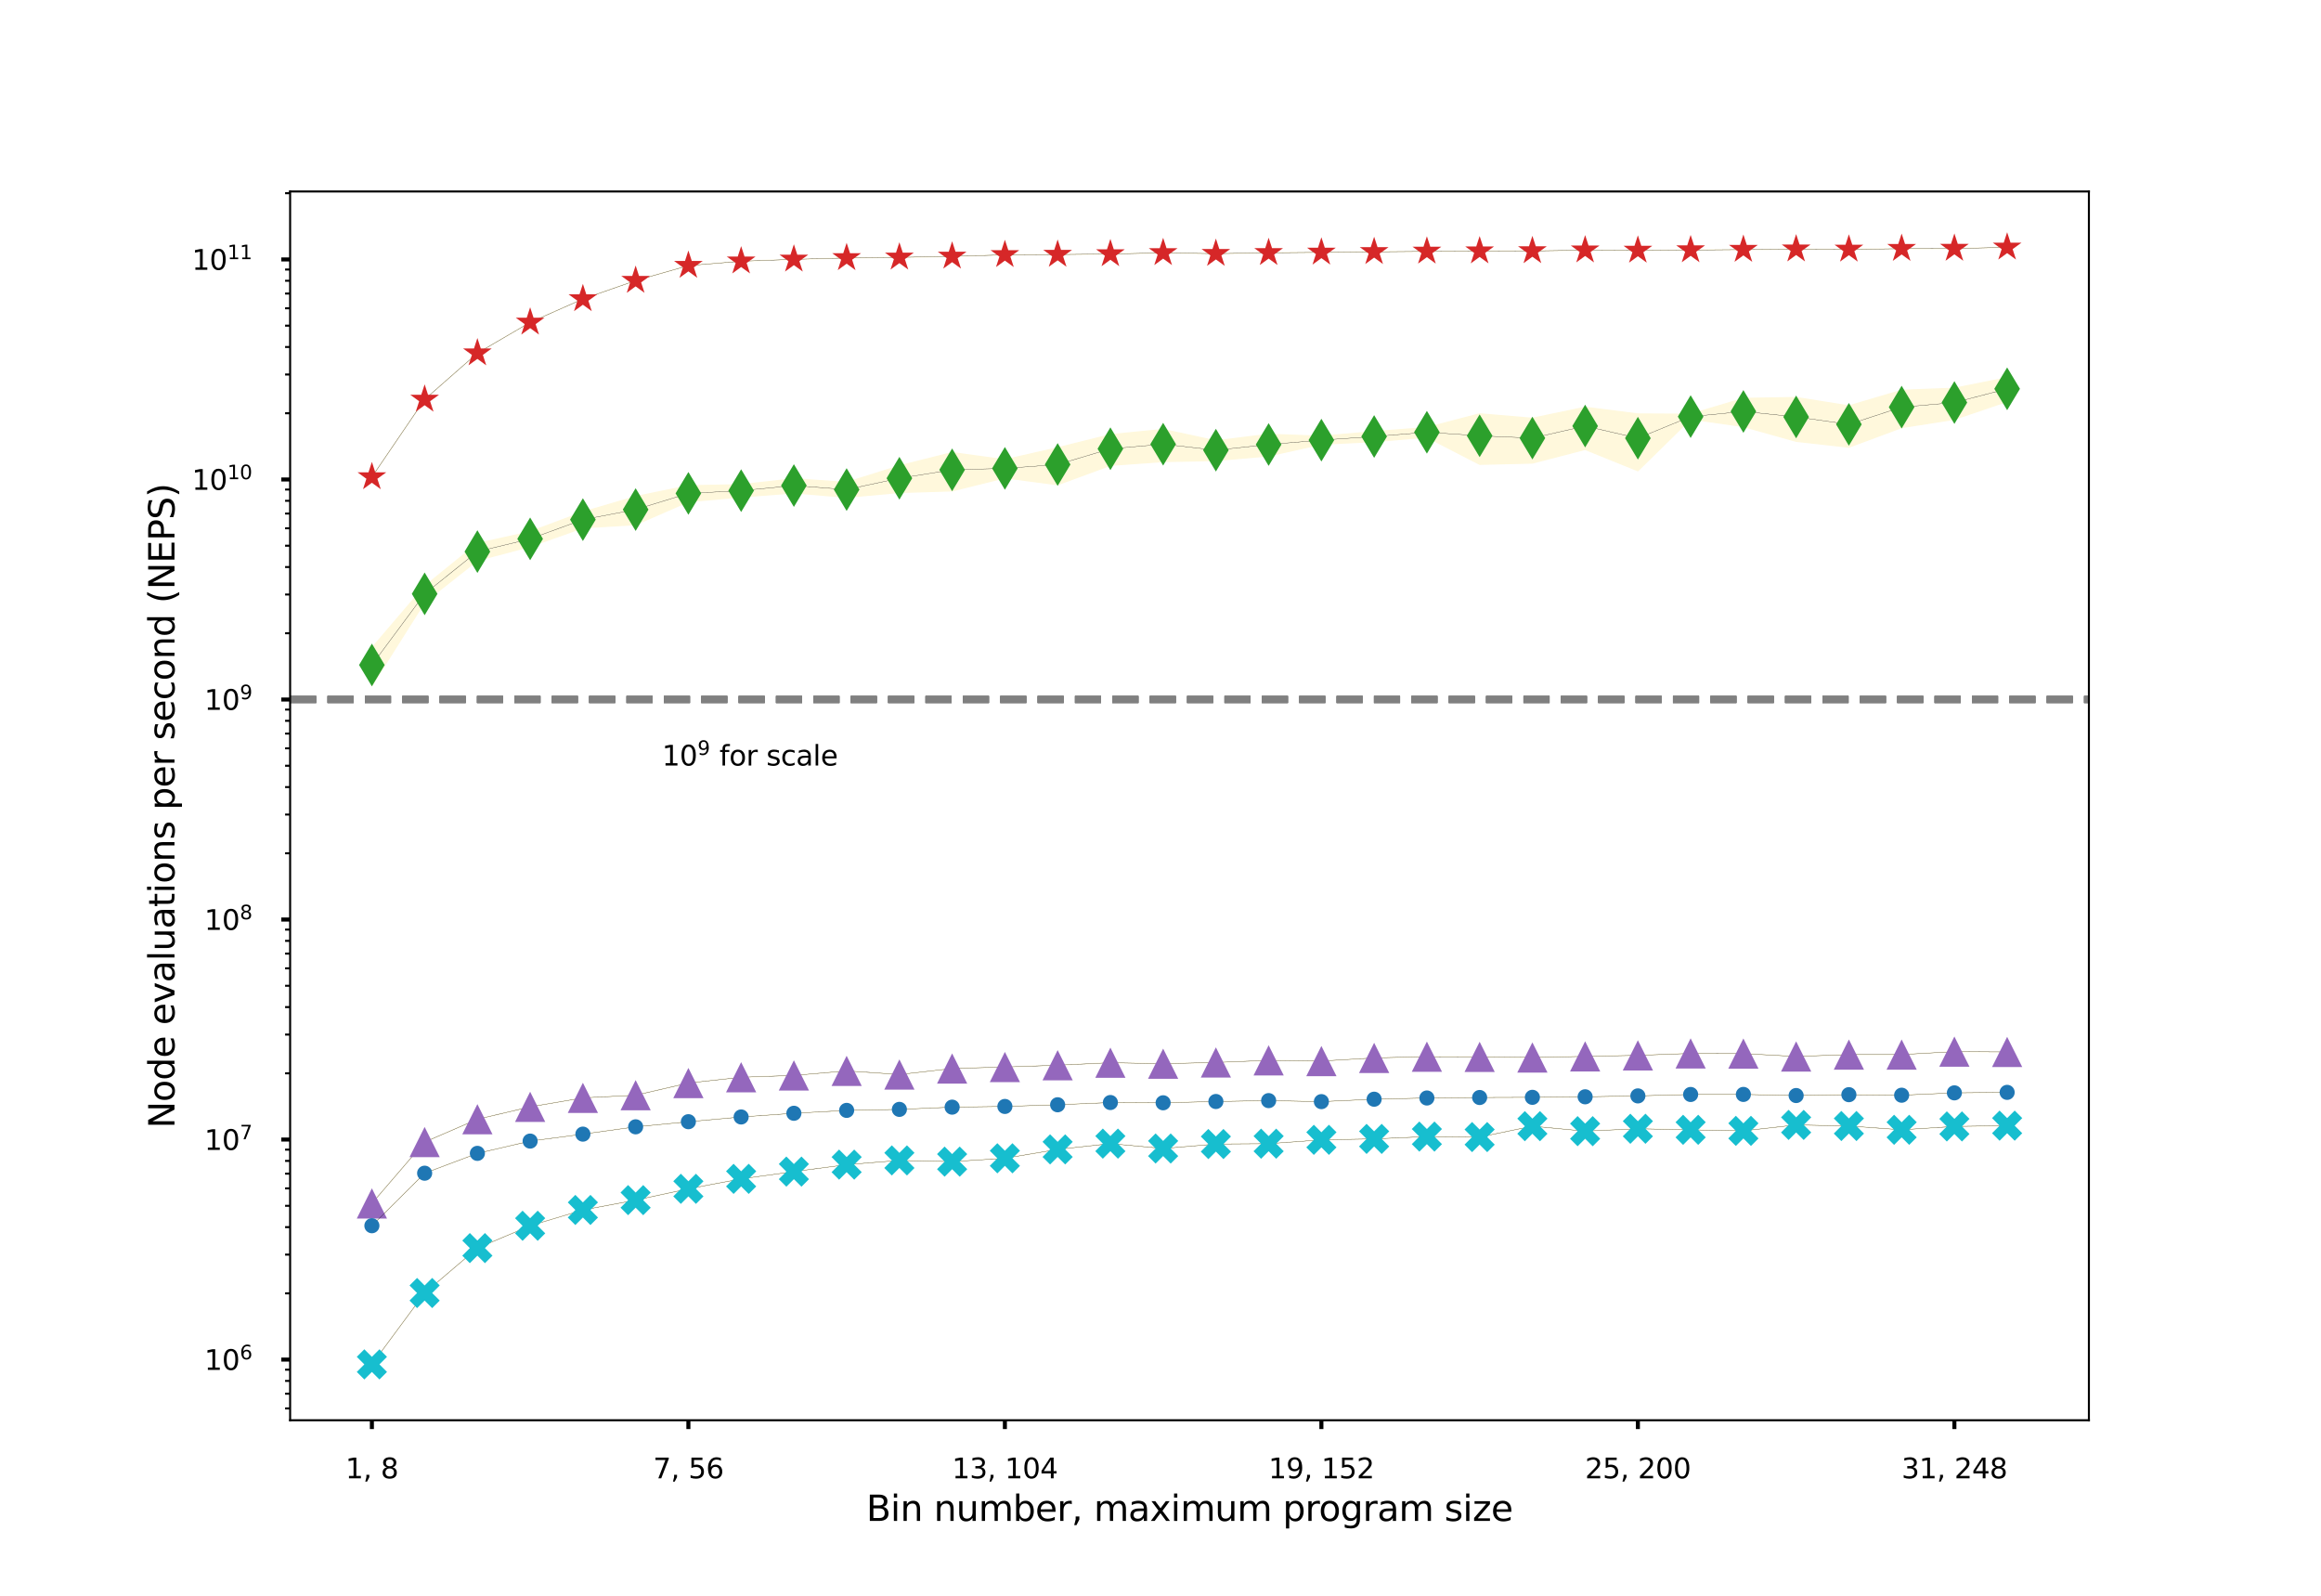 <?xml version="1.0" encoding="utf-8" standalone="no"?>
<!DOCTYPE svg PUBLIC "-//W3C//DTD SVG 1.1//EN"
  "http://www.w3.org/Graphics/SVG/1.1/DTD/svg11.dtd">
<svg xmlns:xlink="http://www.w3.org/1999/xlink" width="921.6pt" height="633.6pt" viewBox="0 0 921.6 633.6" xmlns="http://www.w3.org/2000/svg" version="1.1">
 <defs>
  <style type="text/css">*{stroke-linejoin: round; stroke-linecap: butt}</style>
 </defs>
 <g id="figure_1">
  <g id="patch_1">
   <path d="M 0 633.6 
L 921.6 633.6 
L 921.6 0 
L 0 0 
z
" style="fill: #ffffff"/>
  </g>
  <g id="axes_1">
   <g id="patch_2">
    <path d="M 115.2 563.904 
L 829.44 563.904 
L 829.44 76.032 
L 115.2 76.032 
z
" style="fill: #ffffff"/>
   </g>
   <g id="PolyCollection_1">
    <defs>
     <path id="mcd71346b79" d="M 147.665 -91.872 
L 147.665 -91.872 
L 168.611 -120.21 
L 189.556 -138.042 
L 210.502 -146.909 
L 231.447 -153.185 
L 252.393 -157.09 
L 273.338 -161.581 
L 294.284 -165.536 
L 315.229 -168.414 
L 336.175 -171.188 
L 357.12 -172.859 
L 378.065 -172.369 
L 399.011 -173.703 
L 419.956 -177.237 
L 440.902 -179.522 
L 461.847 -177.585 
L 482.793 -179.357 
L 503.738 -179.499 
L 524.684 -181.032 
L 545.629 -181.399 
L 566.575 -182.319 
L 587.52 -182.124 
L 608.465 -186.452 
L 629.411 -184.469 
L 650.356 -185.428 
L 671.302 -185.006 
L 692.247 -184.586 
L 713.193 -186.956 
L 734.138 -186.519 
L 755.084 -185.012 
L 776.029 -186.352 
L 796.975 -186.656 
L 796.975 -186.656 
L 796.975 -186.656 
L 776.029 -186.352 
L 755.084 -185.012 
L 734.138 -186.519 
L 713.193 -186.956 
L 692.247 -184.586 
L 671.302 -185.006 
L 650.356 -185.428 
L 629.411 -184.469 
L 608.465 -186.452 
L 587.52 -182.124 
L 566.575 -182.319 
L 545.629 -181.399 
L 524.684 -181.032 
L 503.738 -179.499 
L 482.793 -179.357 
L 461.847 -177.585 
L 440.902 -179.522 
L 419.956 -177.237 
L 399.011 -173.703 
L 378.065 -172.369 
L 357.12 -172.859 
L 336.175 -171.188 
L 315.229 -168.414 
L 294.284 -165.536 
L 273.338 -161.581 
L 252.393 -157.09 
L 231.447 -153.185 
L 210.502 -146.909 
L 189.556 -138.042 
L 168.611 -120.21 
L 147.665 -91.872 
z
" style="stroke: #fff8dc; stroke-width: 0.48"/>
    </defs>
    <g clip-path="url(#pf2a43299be)">
     <use xlink:href="#mcd71346b79" x="0" y="633.6" style="fill: #fff8dc; stroke: #fff8dc; stroke-width: 0.48"/>
    </g>
   </g>
   <g id="PolyCollection_2">
    <defs>
     <path id="m0f400820ba" d="M 147.665 -155.777 
L 147.665 -155.777 
L 168.611 -180.148 
L 189.556 -189.209 
L 210.502 -194.129 
L 231.447 -197.691 
L 252.393 -198.746 
L 273.338 -203.583 
L 294.284 -205.877 
L 315.229 -206.607 
L 336.175 -208.406 
L 357.12 -206.967 
L 378.065 -209.348 
L 399.011 -209.941 
L 419.956 -210.657 
L 440.902 -211.653 
L 461.847 -211.253 
L 482.793 -211.755 
L 503.738 -212.591 
L 524.684 -212.307 
L 545.629 -213.562 
L 566.575 -214.044 
L 587.52 -213.971 
L 608.465 -213.724 
L 629.411 -214.162 
L 650.356 -214.569 
L 671.302 -215.335 
L 692.247 -215.274 
L 713.193 -214.127 
L 734.138 -214.879 
L 755.084 -214.881 
L 776.029 -216.053 
L 796.975 -215.924 
L 796.975 -215.924 
L 796.975 -215.924 
L 776.029 -216.053 
L 755.084 -214.881 
L 734.138 -214.879 
L 713.193 -214.127 
L 692.247 -215.274 
L 671.302 -215.335 
L 650.356 -214.569 
L 629.411 -214.162 
L 608.465 -213.724 
L 587.52 -213.971 
L 566.575 -214.044 
L 545.629 -213.562 
L 524.684 -212.307 
L 503.738 -212.591 
L 482.793 -211.755 
L 461.847 -211.253 
L 440.902 -211.653 
L 419.956 -210.657 
L 399.011 -209.941 
L 378.065 -209.348 
L 357.12 -206.967 
L 336.175 -208.406 
L 315.229 -206.607 
L 294.284 -205.877 
L 273.338 -203.583 
L 252.393 -198.746 
L 231.447 -197.691 
L 210.502 -194.129 
L 189.556 -189.209 
L 168.611 -180.148 
L 147.665 -155.777 
z
" style="stroke: #fff8dc; stroke-width: 0.48"/>
    </defs>
    <g clip-path="url(#pf2a43299be)">
     <use xlink:href="#m0f400820ba" x="0" y="633.6" style="fill: #fff8dc; stroke: #fff8dc; stroke-width: 0.48"/>
    </g>
   </g>
   <g id="PolyCollection_3">
    <defs>
     <path id="m1beda9caec" d="M 147.665 -146.927 
L 147.665 -146.927 
L 168.611 -167.78 
L 189.556 -175.658 
L 210.502 -180.529 
L 231.447 -183.295 
L 252.393 -186.196 
L 273.338 -188.225 
L 294.284 -190.108 
L 315.229 -191.574 
L 336.175 -192.721 
L 357.12 -193.122 
L 378.065 -194.009 
L 399.011 -194.286 
L 419.956 -194.952 
L 440.902 -195.843 
L 461.847 -195.737 
L 482.793 -196.248 
L 503.738 -196.603 
L 524.684 -196.197 
L 545.629 -197.158 
L 566.575 -197.64 
L 587.52 -197.836 
L 608.465 -197.906 
L 629.411 -198.114 
L 650.356 -198.472 
L 671.302 -199.037 
L 692.247 -199.059 
L 713.193 -198.619 
L 734.138 -198.961 
L 755.084 -198.748 
L 776.029 -199.679 
L 796.975 -199.875 
L 796.975 -199.875 
L 796.975 -199.875 
L 776.029 -199.679 
L 755.084 -198.748 
L 734.138 -198.961 
L 713.193 -198.619 
L 692.247 -199.059 
L 671.302 -199.037 
L 650.356 -198.472 
L 629.411 -198.114 
L 608.465 -197.906 
L 587.52 -197.836 
L 566.575 -197.64 
L 545.629 -197.158 
L 524.684 -196.197 
L 503.738 -196.603 
L 482.793 -196.248 
L 461.847 -195.737 
L 440.902 -195.843 
L 419.956 -194.952 
L 399.011 -194.286 
L 378.065 -194.009 
L 357.12 -193.122 
L 336.175 -192.721 
L 315.229 -191.574 
L 294.284 -190.108 
L 273.338 -188.225 
L 252.393 -186.196 
L 231.447 -183.295 
L 210.502 -180.529 
L 189.556 -175.658 
L 168.611 -167.78 
L 147.665 -146.927 
z
" style="stroke: #fff8dc; stroke-width: 0.48"/>
    </defs>
    <g clip-path="url(#pf2a43299be)">
     <use xlink:href="#m1beda9caec" x="0" y="633.6" style="fill: #fff8dc; stroke: #fff8dc; stroke-width: 0.48"/>
    </g>
   </g>
   <g id="PolyCollection_4">
    <defs>
     <path id="m56071fa332" d="M 147.665 -361.343 
L 147.665 -361.343 
L 168.611 -394.527 
L 189.556 -411.081 
L 210.502 -416.616 
L 231.447 -424.029 
L 252.393 -425.3 
L 273.338 -434.429 
L 294.284 -436.285 
L 315.229 -437.905 
L 336.175 -436.164 
L 357.12 -438.064 
L 378.065 -438.704 
L 399.011 -443.894 
L 419.956 -441.149 
L 440.902 -448.852 
L 461.847 -450.336 
L 482.793 -450.754 
L 503.738 -452.587 
L 524.684 -457.227 
L 545.629 -458.259 
L 566.575 -460.035 
L 587.52 -449.249 
L 608.465 -449.74 
L 629.411 -455.167 
L 650.356 -446.694 
L 671.302 -467.222 
L 692.247 -464.254 
L 713.193 -458.389 
L 734.138 -456.048 
L 755.084 -463.835 
L 776.029 -467.123 
L 796.975 -474.232 
L 796.975 -474.232 
L 796.975 -483.63 
L 776.029 -479.431 
L 755.084 -478.635 
L 734.138 -472.426 
L 713.193 -475.762 
L 692.247 -475.4 
L 671.302 -469.129 
L 650.356 -469.23 
L 629.411 -471.885 
L 608.465 -467.513 
L 587.52 -469.283 
L 566.575 -463.822 
L 545.629 -462.205 
L 524.684 -460.395 
L 503.738 -461.15 
L 482.793 -458.567 
L 461.847 -463.073 
L 440.902 -461.008 
L 419.956 -455.784 
L 399.011 -451.036 
L 378.065 -453.885 
L 357.12 -448.625 
L 336.175 -442.039 
L 315.229 -443.502 
L 294.284 -441.135 
L 273.338 -440.724 
L 252.393 -436.429 
L 231.447 -430.28 
L 210.502 -422.438 
L 189.556 -417.796 
L 168.611 -400.828 
L 147.665 -376.325 
z
" style="stroke: #fff8dc; stroke-width: 0.48"/>
    </defs>
    <g clip-path="url(#pf2a43299be)">
     <use xlink:href="#m56071fa332" x="0" y="633.6" style="fill: #fff8dc; stroke: #fff8dc; stroke-width: 0.48"/>
    </g>
   </g>
   <g id="PolyCollection_5">
    <defs>
     <path id="m3a555d5e06" d="M 147.665 -444.21 
L 147.665 -444.21 
L 168.611 -474.999 
L 189.556 -493.395 
L 210.502 -505.608 
L 231.447 -514.894 
L 252.393 -522.182 
L 273.338 -528.143 
L 294.284 -529.877 
L 315.229 -530.623 
L 336.175 -531.194 
L 357.12 -531.419 
L 378.065 -531.801 
L 399.011 -532.415 
L 419.956 -532.528 
L 440.902 -532.753 
L 461.847 -533.2 
L 482.793 -532.888 
L 503.738 -533.221 
L 524.684 -533.398 
L 545.629 -533.611 
L 566.575 -533.784 
L 587.52 -533.879 
L 608.465 -533.958 
L 629.411 -534.26 
L 650.356 -534.157 
L 671.302 -534.321 
L 692.247 -534.491 
L 713.193 -534.648 
L 734.138 -534.575 
L 755.084 -534.861 
L 776.029 -534.913 
L 796.975 -535.392 
L 796.975 -535.392 
L 796.975 -535.392 
L 776.029 -534.913 
L 755.084 -534.861 
L 734.138 -534.575 
L 713.193 -534.648 
L 692.247 -534.491 
L 671.302 -534.321 
L 650.356 -534.157 
L 629.411 -534.26 
L 608.465 -533.958 
L 587.52 -533.879 
L 566.575 -533.784 
L 545.629 -533.611 
L 524.684 -533.398 
L 503.738 -533.221 
L 482.793 -532.888 
L 461.847 -533.2 
L 440.902 -532.753 
L 419.956 -532.528 
L 399.011 -532.415 
L 378.065 -531.801 
L 357.12 -531.419 
L 336.175 -531.194 
L 315.229 -530.623 
L 294.284 -529.877 
L 273.338 -528.143 
L 252.393 -522.182 
L 231.447 -514.894 
L 210.502 -505.608 
L 189.556 -493.395 
L 168.611 -474.999 
L 147.665 -444.21 
z
" style="stroke: #fff8dc; stroke-width: 0.48"/>
    </defs>
    <g clip-path="url(#pf2a43299be)">
     <use xlink:href="#m3a555d5e06" x="0" y="633.6" style="fill: #fff8dc; stroke: #fff8dc; stroke-width: 0.48"/>
    </g>
   </g>
   <g id="matplotlib.axis_1">
    <g id="xtick_1">
     <g id="line2d_1">
      <defs>
       <path id="m744067e54a" d="M 0 0 
L 0 3.5 
" style="stroke: #000000; stroke-width: 1.6"/>
      </defs>
      <g>
       <use xlink:href="#m744067e54a" x="147.665" y="563.904" style="stroke: #000000; stroke-width: 1.6"/>
      </g>
     </g>
     <g id="text_1">
      <!-- 1, 8 -->
      <g transform="translate(137.171 586.962)scale(0.11 -0.11)">
       <defs>
        <path id="DejaVuSans-31" d="M 794 531 
L 1825 531 
L 1825 4091 
L 703 3866 
L 703 4441 
L 1819 4666 
L 2450 4666 
L 2450 531 
L 3481 531 
L 3481 0 
L 794 0 
L 794 531 
z
" transform="scale(0.016)"/>
        <path id="DejaVuSans-2c" d="M 750 794 
L 1409 794 
L 1409 256 
L 897 -744 
L 494 -744 
L 750 256 
L 750 794 
z
" transform="scale(0.016)"/>
        <path id="DejaVuSans-20" transform="scale(0.016)"/>
        <path id="DejaVuSans-38" d="M 2034 2216 
Q 1584 2216 1326 1975 
Q 1069 1734 1069 1313 
Q 1069 891 1326 650 
Q 1584 409 2034 409 
Q 2484 409 2743 651 
Q 3003 894 3003 1313 
Q 3003 1734 2745 1975 
Q 2488 2216 2034 2216 
z
M 1403 2484 
Q 997 2584 770 2862 
Q 544 3141 544 3541 
Q 544 4100 942 4425 
Q 1341 4750 2034 4750 
Q 2731 4750 3128 4425 
Q 3525 4100 3525 3541 
Q 3525 3141 3298 2862 
Q 3072 2584 2669 2484 
Q 3125 2378 3379 2068 
Q 3634 1759 3634 1313 
Q 3634 634 3220 271 
Q 2806 -91 2034 -91 
Q 1263 -91 848 271 
Q 434 634 434 1313 
Q 434 1759 690 2068 
Q 947 2378 1403 2484 
z
M 1172 3481 
Q 1172 3119 1398 2916 
Q 1625 2713 2034 2713 
Q 2441 2713 2670 2916 
Q 2900 3119 2900 3481 
Q 2900 3844 2670 4047 
Q 2441 4250 2034 4250 
Q 1625 4250 1398 4047 
Q 1172 3844 1172 3481 
z
" transform="scale(0.016)"/>
       </defs>
       <use xlink:href="#DejaVuSans-31"/>
       <use xlink:href="#DejaVuSans-2c" x="63.623"/>
       <use xlink:href="#DejaVuSans-20" x="95.41"/>
       <use xlink:href="#DejaVuSans-38" x="127.197"/>
      </g>
     </g>
    </g>
    <g id="xtick_2">
     <g id="line2d_2">
      <g>
       <use xlink:href="#m744067e54a" x="273.338" y="563.904" style="stroke: #000000; stroke-width: 1.6"/>
      </g>
     </g>
     <g id="text_2">
      <!-- 7, 56 -->
      <g transform="translate(259.344 586.962)scale(0.11 -0.11)">
       <defs>
        <path id="DejaVuSans-37" d="M 525 4666 
L 3525 4666 
L 3525 4397 
L 1831 0 
L 1172 0 
L 2766 4134 
L 525 4134 
L 525 4666 
z
" transform="scale(0.016)"/>
        <path id="DejaVuSans-35" d="M 691 4666 
L 3169 4666 
L 3169 4134 
L 1269 4134 
L 1269 2991 
Q 1406 3038 1543 3061 
Q 1681 3084 1819 3084 
Q 2600 3084 3056 2656 
Q 3513 2228 3513 1497 
Q 3513 744 3044 326 
Q 2575 -91 1722 -91 
Q 1428 -91 1123 -41 
Q 819 9 494 109 
L 494 744 
Q 775 591 1075 516 
Q 1375 441 1709 441 
Q 2250 441 2565 725 
Q 2881 1009 2881 1497 
Q 2881 1984 2565 2268 
Q 2250 2553 1709 2553 
Q 1456 2553 1204 2497 
Q 953 2441 691 2322 
L 691 4666 
z
" transform="scale(0.016)"/>
        <path id="DejaVuSans-36" d="M 2113 2584 
Q 1688 2584 1439 2293 
Q 1191 2003 1191 1497 
Q 1191 994 1439 701 
Q 1688 409 2113 409 
Q 2538 409 2786 701 
Q 3034 994 3034 1497 
Q 3034 2003 2786 2293 
Q 2538 2584 2113 2584 
z
M 3366 4563 
L 3366 3988 
Q 3128 4100 2886 4159 
Q 2644 4219 2406 4219 
Q 1781 4219 1451 3797 
Q 1122 3375 1075 2522 
Q 1259 2794 1537 2939 
Q 1816 3084 2150 3084 
Q 2853 3084 3261 2657 
Q 3669 2231 3669 1497 
Q 3669 778 3244 343 
Q 2819 -91 2113 -91 
Q 1303 -91 875 529 
Q 447 1150 447 2328 
Q 447 3434 972 4092 
Q 1497 4750 2381 4750 
Q 2619 4750 2861 4703 
Q 3103 4656 3366 4563 
z
" transform="scale(0.016)"/>
       </defs>
       <use xlink:href="#DejaVuSans-37"/>
       <use xlink:href="#DejaVuSans-2c" x="63.623"/>
       <use xlink:href="#DejaVuSans-20" x="95.41"/>
       <use xlink:href="#DejaVuSans-35" x="127.197"/>
       <use xlink:href="#DejaVuSans-36" x="190.82"/>
      </g>
     </g>
    </g>
    <g id="xtick_3">
     <g id="line2d_3">
      <g>
       <use xlink:href="#m744067e54a" x="399.011" y="563.904" style="stroke: #000000; stroke-width: 1.6"/>
      </g>
     </g>
     <g id="text_3">
      <!-- 13, 104 -->
      <g transform="translate(378.018 586.962)scale(0.11 -0.11)">
       <defs>
        <path id="DejaVuSans-33" d="M 2597 2516 
Q 3050 2419 3304 2112 
Q 3559 1806 3559 1356 
Q 3559 666 3084 287 
Q 2609 -91 1734 -91 
Q 1441 -91 1130 -33 
Q 819 25 488 141 
L 488 750 
Q 750 597 1062 519 
Q 1375 441 1716 441 
Q 2309 441 2620 675 
Q 2931 909 2931 1356 
Q 2931 1769 2642 2001 
Q 2353 2234 1838 2234 
L 1294 2234 
L 1294 2753 
L 1863 2753 
Q 2328 2753 2575 2939 
Q 2822 3125 2822 3475 
Q 2822 3834 2567 4026 
Q 2313 4219 1838 4219 
Q 1578 4219 1281 4162 
Q 984 4106 628 3988 
L 628 4550 
Q 988 4650 1302 4700 
Q 1616 4750 1894 4750 
Q 2613 4750 3031 4423 
Q 3450 4097 3450 3541 
Q 3450 3153 3228 2886 
Q 3006 2619 2597 2516 
z
" transform="scale(0.016)"/>
        <path id="DejaVuSans-30" d="M 2034 4250 
Q 1547 4250 1301 3770 
Q 1056 3291 1056 2328 
Q 1056 1369 1301 889 
Q 1547 409 2034 409 
Q 2525 409 2770 889 
Q 3016 1369 3016 2328 
Q 3016 3291 2770 3770 
Q 2525 4250 2034 4250 
z
M 2034 4750 
Q 2819 4750 3233 4129 
Q 3647 3509 3647 2328 
Q 3647 1150 3233 529 
Q 2819 -91 2034 -91 
Q 1250 -91 836 529 
Q 422 1150 422 2328 
Q 422 3509 836 4129 
Q 1250 4750 2034 4750 
z
" transform="scale(0.016)"/>
        <path id="DejaVuSans-34" d="M 2419 4116 
L 825 1625 
L 2419 1625 
L 2419 4116 
z
M 2253 4666 
L 3047 4666 
L 3047 1625 
L 3713 1625 
L 3713 1100 
L 3047 1100 
L 3047 0 
L 2419 0 
L 2419 1100 
L 313 1100 
L 313 1709 
L 2253 4666 
z
" transform="scale(0.016)"/>
       </defs>
       <use xlink:href="#DejaVuSans-31"/>
       <use xlink:href="#DejaVuSans-33" x="63.623"/>
       <use xlink:href="#DejaVuSans-2c" x="127.246"/>
       <use xlink:href="#DejaVuSans-20" x="159.033"/>
       <use xlink:href="#DejaVuSans-31" x="190.82"/>
       <use xlink:href="#DejaVuSans-30" x="254.443"/>
       <use xlink:href="#DejaVuSans-34" x="318.066"/>
      </g>
     </g>
    </g>
    <g id="xtick_4">
     <g id="line2d_4">
      <g>
       <use xlink:href="#m744067e54a" x="524.684" y="563.904" style="stroke: #000000; stroke-width: 1.6"/>
      </g>
     </g>
     <g id="text_4">
      <!-- 19, 152 -->
      <g transform="translate(503.691 586.962)scale(0.11 -0.11)">
       <defs>
        <path id="DejaVuSans-39" d="M 703 97 
L 703 672 
Q 941 559 1184 500 
Q 1428 441 1663 441 
Q 2288 441 2617 861 
Q 2947 1281 2994 2138 
Q 2813 1869 2534 1725 
Q 2256 1581 1919 1581 
Q 1219 1581 811 2004 
Q 403 2428 403 3163 
Q 403 3881 828 4315 
Q 1253 4750 1959 4750 
Q 2769 4750 3195 4129 
Q 3622 3509 3622 2328 
Q 3622 1225 3098 567 
Q 2575 -91 1691 -91 
Q 1453 -91 1209 -44 
Q 966 3 703 97 
z
M 1959 2075 
Q 2384 2075 2632 2365 
Q 2881 2656 2881 3163 
Q 2881 3666 2632 3958 
Q 2384 4250 1959 4250 
Q 1534 4250 1286 3958 
Q 1038 3666 1038 3163 
Q 1038 2656 1286 2365 
Q 1534 2075 1959 2075 
z
" transform="scale(0.016)"/>
        <path id="DejaVuSans-32" d="M 1228 531 
L 3431 531 
L 3431 0 
L 469 0 
L 469 531 
Q 828 903 1448 1529 
Q 2069 2156 2228 2338 
Q 2531 2678 2651 2914 
Q 2772 3150 2772 3378 
Q 2772 3750 2511 3984 
Q 2250 4219 1831 4219 
Q 1534 4219 1204 4116 
Q 875 4013 500 3803 
L 500 4441 
Q 881 4594 1212 4672 
Q 1544 4750 1819 4750 
Q 2544 4750 2975 4387 
Q 3406 4025 3406 3419 
Q 3406 3131 3298 2873 
Q 3191 2616 2906 2266 
Q 2828 2175 2409 1742 
Q 1991 1309 1228 531 
z
" transform="scale(0.016)"/>
       </defs>
       <use xlink:href="#DejaVuSans-31"/>
       <use xlink:href="#DejaVuSans-39" x="63.623"/>
       <use xlink:href="#DejaVuSans-2c" x="127.246"/>
       <use xlink:href="#DejaVuSans-20" x="159.033"/>
       <use xlink:href="#DejaVuSans-31" x="190.82"/>
       <use xlink:href="#DejaVuSans-35" x="254.443"/>
       <use xlink:href="#DejaVuSans-32" x="318.066"/>
      </g>
     </g>
    </g>
    <g id="xtick_5">
     <g id="line2d_5">
      <g>
       <use xlink:href="#m744067e54a" x="650.356" y="563.904" style="stroke: #000000; stroke-width: 1.6"/>
      </g>
     </g>
     <g id="text_5">
      <!-- 25, 200 -->
      <g transform="translate(629.364 586.962)scale(0.11 -0.11)">
       <use xlink:href="#DejaVuSans-32"/>
       <use xlink:href="#DejaVuSans-35" x="63.623"/>
       <use xlink:href="#DejaVuSans-2c" x="127.246"/>
       <use xlink:href="#DejaVuSans-20" x="159.033"/>
       <use xlink:href="#DejaVuSans-32" x="190.82"/>
       <use xlink:href="#DejaVuSans-30" x="254.443"/>
       <use xlink:href="#DejaVuSans-30" x="318.066"/>
      </g>
     </g>
    </g>
    <g id="xtick_6">
     <g id="line2d_6">
      <g>
       <use xlink:href="#m744067e54a" x="776.029" y="563.904" style="stroke: #000000; stroke-width: 1.6"/>
      </g>
     </g>
     <g id="text_6">
      <!-- 31, 248 -->
      <g transform="translate(755.036 586.962)scale(0.11 -0.11)">
       <use xlink:href="#DejaVuSans-33"/>
       <use xlink:href="#DejaVuSans-31" x="63.623"/>
       <use xlink:href="#DejaVuSans-2c" x="127.246"/>
       <use xlink:href="#DejaVuSans-20" x="159.033"/>
       <use xlink:href="#DejaVuSans-32" x="190.82"/>
       <use xlink:href="#DejaVuSans-34" x="254.443"/>
       <use xlink:href="#DejaVuSans-38" x="318.066"/>
      </g>
     </g>
    </g>
    <g id="text_7">
     <!-- Bin number, maximum program size -->
     <g transform="translate(343.975 603.888)scale(0.14 -0.14)">
      <defs>
       <path id="DejaVuSans-42" d="M 1259 2228 
L 1259 519 
L 2272 519 
Q 2781 519 3026 730 
Q 3272 941 3272 1375 
Q 3272 1813 3026 2020 
Q 2781 2228 2272 2228 
L 1259 2228 
z
M 1259 4147 
L 1259 2741 
L 2194 2741 
Q 2656 2741 2882 2914 
Q 3109 3088 3109 3444 
Q 3109 3797 2882 3972 
Q 2656 4147 2194 4147 
L 1259 4147 
z
M 628 4666 
L 2241 4666 
Q 2963 4666 3353 4366 
Q 3744 4066 3744 3513 
Q 3744 3084 3544 2831 
Q 3344 2578 2956 2516 
Q 3422 2416 3680 2098 
Q 3938 1781 3938 1306 
Q 3938 681 3513 340 
Q 3088 0 2303 0 
L 628 0 
L 628 4666 
z
" transform="scale(0.016)"/>
       <path id="DejaVuSans-69" d="M 603 3500 
L 1178 3500 
L 1178 0 
L 603 0 
L 603 3500 
z
M 603 4863 
L 1178 4863 
L 1178 4134 
L 603 4134 
L 603 4863 
z
" transform="scale(0.016)"/>
       <path id="DejaVuSans-6e" d="M 3513 2113 
L 3513 0 
L 2938 0 
L 2938 2094 
Q 2938 2591 2744 2837 
Q 2550 3084 2163 3084 
Q 1697 3084 1428 2787 
Q 1159 2491 1159 1978 
L 1159 0 
L 581 0 
L 581 3500 
L 1159 3500 
L 1159 2956 
Q 1366 3272 1645 3428 
Q 1925 3584 2291 3584 
Q 2894 3584 3203 3211 
Q 3513 2838 3513 2113 
z
" transform="scale(0.016)"/>
       <path id="DejaVuSans-75" d="M 544 1381 
L 544 3500 
L 1119 3500 
L 1119 1403 
Q 1119 906 1312 657 
Q 1506 409 1894 409 
Q 2359 409 2629 706 
Q 2900 1003 2900 1516 
L 2900 3500 
L 3475 3500 
L 3475 0 
L 2900 0 
L 2900 538 
Q 2691 219 2414 64 
Q 2138 -91 1772 -91 
Q 1169 -91 856 284 
Q 544 659 544 1381 
z
M 1991 3584 
L 1991 3584 
z
" transform="scale(0.016)"/>
       <path id="DejaVuSans-6d" d="M 3328 2828 
Q 3544 3216 3844 3400 
Q 4144 3584 4550 3584 
Q 5097 3584 5394 3201 
Q 5691 2819 5691 2113 
L 5691 0 
L 5113 0 
L 5113 2094 
Q 5113 2597 4934 2840 
Q 4756 3084 4391 3084 
Q 3944 3084 3684 2787 
Q 3425 2491 3425 1978 
L 3425 0 
L 2847 0 
L 2847 2094 
Q 2847 2600 2669 2842 
Q 2491 3084 2119 3084 
Q 1678 3084 1418 2786 
Q 1159 2488 1159 1978 
L 1159 0 
L 581 0 
L 581 3500 
L 1159 3500 
L 1159 2956 
Q 1356 3278 1631 3431 
Q 1906 3584 2284 3584 
Q 2666 3584 2933 3390 
Q 3200 3197 3328 2828 
z
" transform="scale(0.016)"/>
       <path id="DejaVuSans-62" d="M 3116 1747 
Q 3116 2381 2855 2742 
Q 2594 3103 2138 3103 
Q 1681 3103 1420 2742 
Q 1159 2381 1159 1747 
Q 1159 1113 1420 752 
Q 1681 391 2138 391 
Q 2594 391 2855 752 
Q 3116 1113 3116 1747 
z
M 1159 2969 
Q 1341 3281 1617 3432 
Q 1894 3584 2278 3584 
Q 2916 3584 3314 3078 
Q 3713 2572 3713 1747 
Q 3713 922 3314 415 
Q 2916 -91 2278 -91 
Q 1894 -91 1617 61 
Q 1341 213 1159 525 
L 1159 0 
L 581 0 
L 581 4863 
L 1159 4863 
L 1159 2969 
z
" transform="scale(0.016)"/>
       <path id="DejaVuSans-65" d="M 3597 1894 
L 3597 1613 
L 953 1613 
Q 991 1019 1311 708 
Q 1631 397 2203 397 
Q 2534 397 2845 478 
Q 3156 559 3463 722 
L 3463 178 
Q 3153 47 2828 -22 
Q 2503 -91 2169 -91 
Q 1331 -91 842 396 
Q 353 884 353 1716 
Q 353 2575 817 3079 
Q 1281 3584 2069 3584 
Q 2775 3584 3186 3129 
Q 3597 2675 3597 1894 
z
M 3022 2063 
Q 3016 2534 2758 2815 
Q 2500 3097 2075 3097 
Q 1594 3097 1305 2825 
Q 1016 2553 972 2059 
L 3022 2063 
z
" transform="scale(0.016)"/>
       <path id="DejaVuSans-72" d="M 2631 2963 
Q 2534 3019 2420 3045 
Q 2306 3072 2169 3072 
Q 1681 3072 1420 2755 
Q 1159 2438 1159 1844 
L 1159 0 
L 581 0 
L 581 3500 
L 1159 3500 
L 1159 2956 
Q 1341 3275 1631 3429 
Q 1922 3584 2338 3584 
Q 2397 3584 2469 3576 
Q 2541 3569 2628 3553 
L 2631 2963 
z
" transform="scale(0.016)"/>
       <path id="DejaVuSans-61" d="M 2194 1759 
Q 1497 1759 1228 1600 
Q 959 1441 959 1056 
Q 959 750 1161 570 
Q 1363 391 1709 391 
Q 2188 391 2477 730 
Q 2766 1069 2766 1631 
L 2766 1759 
L 2194 1759 
z
M 3341 1997 
L 3341 0 
L 2766 0 
L 2766 531 
Q 2569 213 2275 61 
Q 1981 -91 1556 -91 
Q 1019 -91 701 211 
Q 384 513 384 1019 
Q 384 1609 779 1909 
Q 1175 2209 1959 2209 
L 2766 2209 
L 2766 2266 
Q 2766 2663 2505 2880 
Q 2244 3097 1772 3097 
Q 1472 3097 1187 3025 
Q 903 2953 641 2809 
L 641 3341 
Q 956 3463 1253 3523 
Q 1550 3584 1831 3584 
Q 2591 3584 2966 3190 
Q 3341 2797 3341 1997 
z
" transform="scale(0.016)"/>
       <path id="DejaVuSans-78" d="M 3513 3500 
L 2247 1797 
L 3578 0 
L 2900 0 
L 1881 1375 
L 863 0 
L 184 0 
L 1544 1831 
L 300 3500 
L 978 3500 
L 1906 2253 
L 2834 3500 
L 3513 3500 
z
" transform="scale(0.016)"/>
       <path id="DejaVuSans-70" d="M 1159 525 
L 1159 -1331 
L 581 -1331 
L 581 3500 
L 1159 3500 
L 1159 2969 
Q 1341 3281 1617 3432 
Q 1894 3584 2278 3584 
Q 2916 3584 3314 3078 
Q 3713 2572 3713 1747 
Q 3713 922 3314 415 
Q 2916 -91 2278 -91 
Q 1894 -91 1617 61 
Q 1341 213 1159 525 
z
M 3116 1747 
Q 3116 2381 2855 2742 
Q 2594 3103 2138 3103 
Q 1681 3103 1420 2742 
Q 1159 2381 1159 1747 
Q 1159 1113 1420 752 
Q 1681 391 2138 391 
Q 2594 391 2855 752 
Q 3116 1113 3116 1747 
z
" transform="scale(0.016)"/>
       <path id="DejaVuSans-6f" d="M 1959 3097 
Q 1497 3097 1228 2736 
Q 959 2375 959 1747 
Q 959 1119 1226 758 
Q 1494 397 1959 397 
Q 2419 397 2687 759 
Q 2956 1122 2956 1747 
Q 2956 2369 2687 2733 
Q 2419 3097 1959 3097 
z
M 1959 3584 
Q 2709 3584 3137 3096 
Q 3566 2609 3566 1747 
Q 3566 888 3137 398 
Q 2709 -91 1959 -91 
Q 1206 -91 779 398 
Q 353 888 353 1747 
Q 353 2609 779 3096 
Q 1206 3584 1959 3584 
z
" transform="scale(0.016)"/>
       <path id="DejaVuSans-67" d="M 2906 1791 
Q 2906 2416 2648 2759 
Q 2391 3103 1925 3103 
Q 1463 3103 1205 2759 
Q 947 2416 947 1791 
Q 947 1169 1205 825 
Q 1463 481 1925 481 
Q 2391 481 2648 825 
Q 2906 1169 2906 1791 
z
M 3481 434 
Q 3481 -459 3084 -895 
Q 2688 -1331 1869 -1331 
Q 1566 -1331 1297 -1286 
Q 1028 -1241 775 -1147 
L 775 -588 
Q 1028 -725 1275 -790 
Q 1522 -856 1778 -856 
Q 2344 -856 2625 -561 
Q 2906 -266 2906 331 
L 2906 616 
Q 2728 306 2450 153 
Q 2172 0 1784 0 
Q 1141 0 747 490 
Q 353 981 353 1791 
Q 353 2603 747 3093 
Q 1141 3584 1784 3584 
Q 2172 3584 2450 3431 
Q 2728 3278 2906 2969 
L 2906 3500 
L 3481 3500 
L 3481 434 
z
" transform="scale(0.016)"/>
       <path id="DejaVuSans-73" d="M 2834 3397 
L 2834 2853 
Q 2591 2978 2328 3040 
Q 2066 3103 1784 3103 
Q 1356 3103 1142 2972 
Q 928 2841 928 2578 
Q 928 2378 1081 2264 
Q 1234 2150 1697 2047 
L 1894 2003 
Q 2506 1872 2764 1633 
Q 3022 1394 3022 966 
Q 3022 478 2636 193 
Q 2250 -91 1575 -91 
Q 1294 -91 989 -36 
Q 684 19 347 128 
L 347 722 
Q 666 556 975 473 
Q 1284 391 1588 391 
Q 1994 391 2212 530 
Q 2431 669 2431 922 
Q 2431 1156 2273 1281 
Q 2116 1406 1581 1522 
L 1381 1569 
Q 847 1681 609 1914 
Q 372 2147 372 2553 
Q 372 3047 722 3315 
Q 1072 3584 1716 3584 
Q 2034 3584 2315 3537 
Q 2597 3491 2834 3397 
z
" transform="scale(0.016)"/>
       <path id="DejaVuSans-7a" d="M 353 3500 
L 3084 3500 
L 3084 2975 
L 922 459 
L 3084 459 
L 3084 0 
L 275 0 
L 275 525 
L 2438 3041 
L 353 3041 
L 353 3500 
z
" transform="scale(0.016)"/>
      </defs>
      <use xlink:href="#DejaVuSans-42"/>
      <use xlink:href="#DejaVuSans-69" x="68.604"/>
      <use xlink:href="#DejaVuSans-6e" x="96.387"/>
      <use xlink:href="#DejaVuSans-20" x="159.766"/>
      <use xlink:href="#DejaVuSans-6e" x="191.553"/>
      <use xlink:href="#DejaVuSans-75" x="254.932"/>
      <use xlink:href="#DejaVuSans-6d" x="318.311"/>
      <use xlink:href="#DejaVuSans-62" x="415.723"/>
      <use xlink:href="#DejaVuSans-65" x="479.199"/>
      <use xlink:href="#DejaVuSans-72" x="540.723"/>
      <use xlink:href="#DejaVuSans-2c" x="581.836"/>
      <use xlink:href="#DejaVuSans-20" x="613.623"/>
      <use xlink:href="#DejaVuSans-6d" x="645.41"/>
      <use xlink:href="#DejaVuSans-61" x="742.822"/>
      <use xlink:href="#DejaVuSans-78" x="804.102"/>
      <use xlink:href="#DejaVuSans-69" x="863.281"/>
      <use xlink:href="#DejaVuSans-6d" x="891.064"/>
      <use xlink:href="#DejaVuSans-75" x="988.477"/>
      <use xlink:href="#DejaVuSans-6d" x="1051.855"/>
      <use xlink:href="#DejaVuSans-20" x="1149.268"/>
      <use xlink:href="#DejaVuSans-70" x="1181.055"/>
      <use xlink:href="#DejaVuSans-72" x="1244.531"/>
      <use xlink:href="#DejaVuSans-6f" x="1283.395"/>
      <use xlink:href="#DejaVuSans-67" x="1344.576"/>
      <use xlink:href="#DejaVuSans-72" x="1408.053"/>
      <use xlink:href="#DejaVuSans-61" x="1449.166"/>
      <use xlink:href="#DejaVuSans-6d" x="1510.445"/>
      <use xlink:href="#DejaVuSans-20" x="1607.857"/>
      <use xlink:href="#DejaVuSans-73" x="1639.645"/>
      <use xlink:href="#DejaVuSans-69" x="1691.744"/>
      <use xlink:href="#DejaVuSans-7a" x="1719.527"/>
      <use xlink:href="#DejaVuSans-65" x="1772.018"/>
     </g>
    </g>
   </g>
   <g id="matplotlib.axis_2">
    <g id="ytick_1">
     <g id="line2d_7">
      <defs>
       <path id="m12a52b13ee" d="M 0 0 
L -3.5 0 
" style="stroke: #000000; stroke-width: 1.6"/>
      </defs>
      <g>
       <use xlink:href="#m12a52b13ee" x="115.2" y="539.827" style="stroke: #000000; stroke-width: 1.6"/>
      </g>
     </g>
     <g id="text_8">
      <!-- $\mathdefault{10^{6}}$ -->
      <g transform="translate(81.14 544.006)scale(0.11 -0.11)">
       <use xlink:href="#DejaVuSans-31" transform="translate(0 0.766)"/>
       <use xlink:href="#DejaVuSans-30" transform="translate(63.623 0.766)"/>
       <use xlink:href="#DejaVuSans-36" transform="translate(128.203 39.047)scale(0.7)"/>
      </g>
     </g>
    </g>
    <g id="ytick_2">
     <g id="line2d_8">
      <g>
       <use xlink:href="#m12a52b13ee" x="115.2" y="452.464" style="stroke: #000000; stroke-width: 1.6"/>
      </g>
     </g>
     <g id="text_9">
      <!-- $\mathdefault{10^{7}}$ -->
      <g transform="translate(81.14 456.644)scale(0.11 -0.11)">
       <use xlink:href="#DejaVuSans-31" transform="translate(0 0.684)"/>
       <use xlink:href="#DejaVuSans-30" transform="translate(63.623 0.684)"/>
       <use xlink:href="#DejaVuSans-37" transform="translate(128.203 38.966)scale(0.7)"/>
      </g>
     </g>
    </g>
    <g id="ytick_3">
     <g id="line2d_9">
      <g>
       <use xlink:href="#m12a52b13ee" x="115.2" y="365.101" style="stroke: #000000; stroke-width: 1.6"/>
      </g>
     </g>
     <g id="text_10">
      <!-- $\mathdefault{10^{8}}$ -->
      <g transform="translate(81.14 369.281)scale(0.11 -0.11)">
       <use xlink:href="#DejaVuSans-31" transform="translate(0 0.766)"/>
       <use xlink:href="#DejaVuSans-30" transform="translate(63.623 0.766)"/>
       <use xlink:href="#DejaVuSans-38" transform="translate(128.203 39.047)scale(0.7)"/>
      </g>
     </g>
    </g>
    <g id="ytick_4">
     <g id="line2d_10">
      <g>
       <use xlink:href="#m12a52b13ee" x="115.2" y="277.739" style="stroke: #000000; stroke-width: 1.6"/>
      </g>
     </g>
     <g id="text_11">
      <!-- $\mathdefault{10^{9}}$ -->
      <g transform="translate(81.14 281.918)scale(0.11 -0.11)">
       <use xlink:href="#DejaVuSans-31" transform="translate(0 0.766)"/>
       <use xlink:href="#DejaVuSans-30" transform="translate(63.623 0.766)"/>
       <use xlink:href="#DejaVuSans-39" transform="translate(128.203 39.047)scale(0.7)"/>
      </g>
     </g>
    </g>
    <g id="ytick_5">
     <g id="line2d_11">
      <g>
       <use xlink:href="#m12a52b13ee" x="115.2" y="190.376" style="stroke: #000000; stroke-width: 1.6"/>
      </g>
     </g>
     <g id="text_12">
      <!-- $\mathdefault{10^{10}}$ -->
      <g transform="translate(76.19 194.555)scale(0.11 -0.11)">
       <use xlink:href="#DejaVuSans-31" transform="translate(0 0.766)"/>
       <use xlink:href="#DejaVuSans-30" transform="translate(63.623 0.766)"/>
       <use xlink:href="#DejaVuSans-31" transform="translate(128.203 39.047)scale(0.7)"/>
       <use xlink:href="#DejaVuSans-30" transform="translate(172.739 39.047)scale(0.7)"/>
      </g>
     </g>
    </g>
    <g id="ytick_6">
     <g id="line2d_12">
      <g>
       <use xlink:href="#m12a52b13ee" x="115.2" y="103.013" style="stroke: #000000; stroke-width: 1.6"/>
      </g>
     </g>
     <g id="text_13">
      <!-- $\mathdefault{10^{11}}$ -->
      <g transform="translate(76.19 107.192)scale(0.11 -0.11)">
       <use xlink:href="#DejaVuSans-31" transform="translate(0 0.684)"/>
       <use xlink:href="#DejaVuSans-30" transform="translate(63.623 0.684)"/>
       <use xlink:href="#DejaVuSans-31" transform="translate(128.203 38.966)scale(0.7)"/>
       <use xlink:href="#DejaVuSans-31" transform="translate(172.739 38.966)scale(0.7)"/>
      </g>
     </g>
    </g>
    <g id="ytick_7">
     <g id="line2d_13">
      <defs>
       <path id="mddaf284696" d="M 0 0 
L -2 0 
" style="stroke: #000000; stroke-width: 0.8"/>
      </defs>
      <g>
       <use xlink:href="#mddaf284696" x="115.2" y="559.209" style="stroke: #000000; stroke-width: 0.8"/>
      </g>
     </g>
    </g>
    <g id="ytick_8">
     <g id="line2d_14">
      <g>
       <use xlink:href="#mddaf284696" x="115.2" y="553.36" style="stroke: #000000; stroke-width: 0.8"/>
      </g>
     </g>
    </g>
    <g id="ytick_9">
     <g id="line2d_15">
      <g>
       <use xlink:href="#mddaf284696" x="115.2" y="548.294" style="stroke: #000000; stroke-width: 0.8"/>
      </g>
     </g>
    </g>
    <g id="ytick_10">
     <g id="line2d_16">
      <g>
       <use xlink:href="#mddaf284696" x="115.2" y="543.825" style="stroke: #000000; stroke-width: 0.8"/>
      </g>
     </g>
    </g>
    <g id="ytick_11">
     <g id="line2d_17">
      <g>
       <use xlink:href="#mddaf284696" x="115.2" y="513.528" style="stroke: #000000; stroke-width: 0.8"/>
      </g>
     </g>
    </g>
    <g id="ytick_12">
     <g id="line2d_18">
      <g>
       <use xlink:href="#mddaf284696" x="115.2" y="498.145" style="stroke: #000000; stroke-width: 0.8"/>
      </g>
     </g>
    </g>
    <g id="ytick_13">
     <g id="line2d_19">
      <g>
       <use xlink:href="#mddaf284696" x="115.2" y="487.23" style="stroke: #000000; stroke-width: 0.8"/>
      </g>
     </g>
    </g>
    <g id="ytick_14">
     <g id="line2d_20">
      <g>
       <use xlink:href="#mddaf284696" x="115.2" y="478.763" style="stroke: #000000; stroke-width: 0.8"/>
      </g>
     </g>
    </g>
    <g id="ytick_15">
     <g id="line2d_21">
      <g>
       <use xlink:href="#mddaf284696" x="115.2" y="471.846" style="stroke: #000000; stroke-width: 0.8"/>
      </g>
     </g>
    </g>
    <g id="ytick_16">
     <g id="line2d_22">
      <g>
       <use xlink:href="#mddaf284696" x="115.2" y="465.997" style="stroke: #000000; stroke-width: 0.8"/>
      </g>
     </g>
    </g>
    <g id="ytick_17">
     <g id="line2d_23">
      <g>
       <use xlink:href="#mddaf284696" x="115.2" y="460.931" style="stroke: #000000; stroke-width: 0.8"/>
      </g>
     </g>
    </g>
    <g id="ytick_18">
     <g id="line2d_24">
      <g>
       <use xlink:href="#mddaf284696" x="115.2" y="456.462" style="stroke: #000000; stroke-width: 0.8"/>
      </g>
     </g>
    </g>
    <g id="ytick_19">
     <g id="line2d_25">
      <g>
       <use xlink:href="#mddaf284696" x="115.2" y="426.166" style="stroke: #000000; stroke-width: 0.8"/>
      </g>
     </g>
    </g>
    <g id="ytick_20">
     <g id="line2d_26">
      <g>
       <use xlink:href="#mddaf284696" x="115.2" y="410.782" style="stroke: #000000; stroke-width: 0.8"/>
      </g>
     </g>
    </g>
    <g id="ytick_21">
     <g id="line2d_27">
      <g>
       <use xlink:href="#mddaf284696" x="115.2" y="399.867" style="stroke: #000000; stroke-width: 0.8"/>
      </g>
     </g>
    </g>
    <g id="ytick_22">
     <g id="line2d_28">
      <g>
       <use xlink:href="#mddaf284696" x="115.2" y="391.4" style="stroke: #000000; stroke-width: 0.8"/>
      </g>
     </g>
    </g>
    <g id="ytick_23">
     <g id="line2d_29">
      <g>
       <use xlink:href="#mddaf284696" x="115.2" y="384.483" style="stroke: #000000; stroke-width: 0.8"/>
      </g>
     </g>
    </g>
    <g id="ytick_24">
     <g id="line2d_30">
      <g>
       <use xlink:href="#mddaf284696" x="115.2" y="378.634" style="stroke: #000000; stroke-width: 0.8"/>
      </g>
     </g>
    </g>
    <g id="ytick_25">
     <g id="line2d_31">
      <g>
       <use xlink:href="#mddaf284696" x="115.2" y="373.568" style="stroke: #000000; stroke-width: 0.8"/>
      </g>
     </g>
    </g>
    <g id="ytick_26">
     <g id="line2d_32">
      <g>
       <use xlink:href="#mddaf284696" x="115.2" y="369.099" style="stroke: #000000; stroke-width: 0.8"/>
      </g>
     </g>
    </g>
    <g id="ytick_27">
     <g id="line2d_33">
      <g>
       <use xlink:href="#mddaf284696" x="115.2" y="338.803" style="stroke: #000000; stroke-width: 0.8"/>
      </g>
     </g>
    </g>
    <g id="ytick_28">
     <g id="line2d_34">
      <g>
       <use xlink:href="#mddaf284696" x="115.2" y="323.419" style="stroke: #000000; stroke-width: 0.8"/>
      </g>
     </g>
    </g>
    <g id="ytick_29">
     <g id="line2d_35">
      <g>
       <use xlink:href="#mddaf284696" x="115.2" y="312.504" style="stroke: #000000; stroke-width: 0.8"/>
      </g>
     </g>
    </g>
    <g id="ytick_30">
     <g id="line2d_36">
      <g>
       <use xlink:href="#mddaf284696" x="115.2" y="304.037" style="stroke: #000000; stroke-width: 0.8"/>
      </g>
     </g>
    </g>
    <g id="ytick_31">
     <g id="line2d_37">
      <g>
       <use xlink:href="#mddaf284696" x="115.2" y="297.12" style="stroke: #000000; stroke-width: 0.8"/>
      </g>
     </g>
    </g>
    <g id="ytick_32">
     <g id="line2d_38">
      <g>
       <use xlink:href="#mddaf284696" x="115.2" y="291.271" style="stroke: #000000; stroke-width: 0.8"/>
      </g>
     </g>
    </g>
    <g id="ytick_33">
     <g id="line2d_39">
      <g>
       <use xlink:href="#mddaf284696" x="115.2" y="286.205" style="stroke: #000000; stroke-width: 0.8"/>
      </g>
     </g>
    </g>
    <g id="ytick_34">
     <g id="line2d_40">
      <g>
       <use xlink:href="#mddaf284696" x="115.2" y="281.736" style="stroke: #000000; stroke-width: 0.8"/>
      </g>
     </g>
    </g>
    <g id="ytick_35">
     <g id="line2d_41">
      <g>
       <use xlink:href="#mddaf284696" x="115.2" y="251.44" style="stroke: #000000; stroke-width: 0.8"/>
      </g>
     </g>
    </g>
    <g id="ytick_36">
     <g id="line2d_42">
      <g>
       <use xlink:href="#mddaf284696" x="115.2" y="236.056" style="stroke: #000000; stroke-width: 0.8"/>
      </g>
     </g>
    </g>
    <g id="ytick_37">
     <g id="line2d_43">
      <g>
       <use xlink:href="#mddaf284696" x="115.2" y="225.141" style="stroke: #000000; stroke-width: 0.8"/>
      </g>
     </g>
    </g>
    <g id="ytick_38">
     <g id="line2d_44">
      <g>
       <use xlink:href="#mddaf284696" x="115.2" y="216.675" style="stroke: #000000; stroke-width: 0.8"/>
      </g>
     </g>
    </g>
    <g id="ytick_39">
     <g id="line2d_45">
      <g>
       <use xlink:href="#mddaf284696" x="115.2" y="209.757" style="stroke: #000000; stroke-width: 0.8"/>
      </g>
     </g>
    </g>
    <g id="ytick_40">
     <g id="line2d_46">
      <g>
       <use xlink:href="#mddaf284696" x="115.2" y="203.908" style="stroke: #000000; stroke-width: 0.8"/>
      </g>
     </g>
    </g>
    <g id="ytick_41">
     <g id="line2d_47">
      <g>
       <use xlink:href="#mddaf284696" x="115.2" y="198.842" style="stroke: #000000; stroke-width: 0.8"/>
      </g>
     </g>
    </g>
    <g id="ytick_42">
     <g id="line2d_48">
      <g>
       <use xlink:href="#mddaf284696" x="115.2" y="194.373" style="stroke: #000000; stroke-width: 0.8"/>
      </g>
     </g>
    </g>
    <g id="ytick_43">
     <g id="line2d_49">
      <g>
       <use xlink:href="#mddaf284696" x="115.2" y="164.077" style="stroke: #000000; stroke-width: 0.8"/>
      </g>
     </g>
    </g>
    <g id="ytick_44">
     <g id="line2d_50">
      <g>
       <use xlink:href="#mddaf284696" x="115.2" y="148.693" style="stroke: #000000; stroke-width: 0.8"/>
      </g>
     </g>
    </g>
    <g id="ytick_45">
     <g id="line2d_51">
      <g>
       <use xlink:href="#mddaf284696" x="115.2" y="137.778" style="stroke: #000000; stroke-width: 0.8"/>
      </g>
     </g>
    </g>
    <g id="ytick_46">
     <g id="line2d_52">
      <g>
       <use xlink:href="#mddaf284696" x="115.2" y="129.312" style="stroke: #000000; stroke-width: 0.8"/>
      </g>
     </g>
    </g>
    <g id="ytick_47">
     <g id="line2d_53">
      <g>
       <use xlink:href="#mddaf284696" x="115.2" y="122.394" style="stroke: #000000; stroke-width: 0.8"/>
      </g>
     </g>
    </g>
    <g id="ytick_48">
     <g id="line2d_54">
      <g>
       <use xlink:href="#mddaf284696" x="115.2" y="116.545" style="stroke: #000000; stroke-width: 0.8"/>
      </g>
     </g>
    </g>
    <g id="ytick_49">
     <g id="line2d_55">
      <g>
       <use xlink:href="#mddaf284696" x="115.2" y="111.479" style="stroke: #000000; stroke-width: 0.8"/>
      </g>
     </g>
    </g>
    <g id="ytick_50">
     <g id="line2d_56">
      <g>
       <use xlink:href="#mddaf284696" x="115.2" y="107.01" style="stroke: #000000; stroke-width: 0.8"/>
      </g>
     </g>
    </g>
    <g id="ytick_51">
     <g id="line2d_57">
      <g>
       <use xlink:href="#mddaf284696" x="115.2" y="76.714" style="stroke: #000000; stroke-width: 0.8"/>
      </g>
     </g>
    </g>
    <g id="text_14">
     <!-- Node evaluations per second (NEPS) -->
     <g transform="translate(69.278 447.985)rotate(-90)scale(0.14 -0.14)">
      <defs>
       <path id="DejaVuSans-4e" d="M 628 4666 
L 1478 4666 
L 3547 763 
L 3547 4666 
L 4159 4666 
L 4159 0 
L 3309 0 
L 1241 3903 
L 1241 0 
L 628 0 
L 628 4666 
z
" transform="scale(0.016)"/>
       <path id="DejaVuSans-64" d="M 2906 2969 
L 2906 4863 
L 3481 4863 
L 3481 0 
L 2906 0 
L 2906 525 
Q 2725 213 2448 61 
Q 2172 -91 1784 -91 
Q 1150 -91 751 415 
Q 353 922 353 1747 
Q 353 2572 751 3078 
Q 1150 3584 1784 3584 
Q 2172 3584 2448 3432 
Q 2725 3281 2906 2969 
z
M 947 1747 
Q 947 1113 1208 752 
Q 1469 391 1925 391 
Q 2381 391 2643 752 
Q 2906 1113 2906 1747 
Q 2906 2381 2643 2742 
Q 2381 3103 1925 3103 
Q 1469 3103 1208 2742 
Q 947 2381 947 1747 
z
" transform="scale(0.016)"/>
       <path id="DejaVuSans-76" d="M 191 3500 
L 800 3500 
L 1894 563 
L 2988 3500 
L 3597 3500 
L 2284 0 
L 1503 0 
L 191 3500 
z
" transform="scale(0.016)"/>
       <path id="DejaVuSans-6c" d="M 603 4863 
L 1178 4863 
L 1178 0 
L 603 0 
L 603 4863 
z
" transform="scale(0.016)"/>
       <path id="DejaVuSans-74" d="M 1172 4494 
L 1172 3500 
L 2356 3500 
L 2356 3053 
L 1172 3053 
L 1172 1153 
Q 1172 725 1289 603 
Q 1406 481 1766 481 
L 2356 481 
L 2356 0 
L 1766 0 
Q 1100 0 847 248 
Q 594 497 594 1153 
L 594 3053 
L 172 3053 
L 172 3500 
L 594 3500 
L 594 4494 
L 1172 4494 
z
" transform="scale(0.016)"/>
       <path id="DejaVuSans-63" d="M 3122 3366 
L 3122 2828 
Q 2878 2963 2633 3030 
Q 2388 3097 2138 3097 
Q 1578 3097 1268 2742 
Q 959 2388 959 1747 
Q 959 1106 1268 751 
Q 1578 397 2138 397 
Q 2388 397 2633 464 
Q 2878 531 3122 666 
L 3122 134 
Q 2881 22 2623 -34 
Q 2366 -91 2075 -91 
Q 1284 -91 818 406 
Q 353 903 353 1747 
Q 353 2603 823 3093 
Q 1294 3584 2113 3584 
Q 2378 3584 2631 3529 
Q 2884 3475 3122 3366 
z
" transform="scale(0.016)"/>
       <path id="DejaVuSans-28" d="M 1984 4856 
Q 1566 4138 1362 3434 
Q 1159 2731 1159 2009 
Q 1159 1288 1364 580 
Q 1569 -128 1984 -844 
L 1484 -844 
Q 1016 -109 783 600 
Q 550 1309 550 2009 
Q 550 2706 781 3412 
Q 1013 4119 1484 4856 
L 1984 4856 
z
" transform="scale(0.016)"/>
       <path id="DejaVuSans-45" d="M 628 4666 
L 3578 4666 
L 3578 4134 
L 1259 4134 
L 1259 2753 
L 3481 2753 
L 3481 2222 
L 1259 2222 
L 1259 531 
L 3634 531 
L 3634 0 
L 628 0 
L 628 4666 
z
" transform="scale(0.016)"/>
       <path id="DejaVuSans-50" d="M 1259 4147 
L 1259 2394 
L 2053 2394 
Q 2494 2394 2734 2622 
Q 2975 2850 2975 3272 
Q 2975 3691 2734 3919 
Q 2494 4147 2053 4147 
L 1259 4147 
z
M 628 4666 
L 2053 4666 
Q 2838 4666 3239 4311 
Q 3641 3956 3641 3272 
Q 3641 2581 3239 2228 
Q 2838 1875 2053 1875 
L 1259 1875 
L 1259 0 
L 628 0 
L 628 4666 
z
" transform="scale(0.016)"/>
       <path id="DejaVuSans-53" d="M 3425 4513 
L 3425 3897 
Q 3066 4069 2747 4153 
Q 2428 4238 2131 4238 
Q 1616 4238 1336 4038 
Q 1056 3838 1056 3469 
Q 1056 3159 1242 3001 
Q 1428 2844 1947 2747 
L 2328 2669 
Q 3034 2534 3370 2195 
Q 3706 1856 3706 1288 
Q 3706 609 3251 259 
Q 2797 -91 1919 -91 
Q 1588 -91 1214 -16 
Q 841 59 441 206 
L 441 856 
Q 825 641 1194 531 
Q 1563 422 1919 422 
Q 2459 422 2753 634 
Q 3047 847 3047 1241 
Q 3047 1584 2836 1778 
Q 2625 1972 2144 2069 
L 1759 2144 
Q 1053 2284 737 2584 
Q 422 2884 422 3419 
Q 422 4038 858 4394 
Q 1294 4750 2059 4750 
Q 2388 4750 2728 4690 
Q 3069 4631 3425 4513 
z
" transform="scale(0.016)"/>
       <path id="DejaVuSans-29" d="M 513 4856 
L 1013 4856 
Q 1481 4119 1714 3412 
Q 1947 2706 1947 2009 
Q 1947 1309 1714 600 
Q 1481 -109 1013 -844 
L 513 -844 
Q 928 -128 1133 580 
Q 1338 1288 1338 2009 
Q 1338 2731 1133 3434 
Q 928 4138 513 4856 
z
" transform="scale(0.016)"/>
      </defs>
      <use xlink:href="#DejaVuSans-4e"/>
      <use xlink:href="#DejaVuSans-6f" x="74.805"/>
      <use xlink:href="#DejaVuSans-64" x="135.986"/>
      <use xlink:href="#DejaVuSans-65" x="199.463"/>
      <use xlink:href="#DejaVuSans-20" x="260.986"/>
      <use xlink:href="#DejaVuSans-65" x="292.773"/>
      <use xlink:href="#DejaVuSans-76" x="354.297"/>
      <use xlink:href="#DejaVuSans-61" x="413.477"/>
      <use xlink:href="#DejaVuSans-6c" x="474.756"/>
      <use xlink:href="#DejaVuSans-75" x="502.539"/>
      <use xlink:href="#DejaVuSans-61" x="565.918"/>
      <use xlink:href="#DejaVuSans-74" x="627.197"/>
      <use xlink:href="#DejaVuSans-69" x="666.406"/>
      <use xlink:href="#DejaVuSans-6f" x="694.189"/>
      <use xlink:href="#DejaVuSans-6e" x="755.371"/>
      <use xlink:href="#DejaVuSans-73" x="818.75"/>
      <use xlink:href="#DejaVuSans-20" x="870.85"/>
      <use xlink:href="#DejaVuSans-70" x="902.637"/>
      <use xlink:href="#DejaVuSans-65" x="966.113"/>
      <use xlink:href="#DejaVuSans-72" x="1027.637"/>
      <use xlink:href="#DejaVuSans-20" x="1068.75"/>
      <use xlink:href="#DejaVuSans-73" x="1100.537"/>
      <use xlink:href="#DejaVuSans-65" x="1152.637"/>
      <use xlink:href="#DejaVuSans-63" x="1214.16"/>
      <use xlink:href="#DejaVuSans-6f" x="1269.141"/>
      <use xlink:href="#DejaVuSans-6e" x="1330.322"/>
      <use xlink:href="#DejaVuSans-64" x="1393.701"/>
      <use xlink:href="#DejaVuSans-20" x="1457.178"/>
      <use xlink:href="#DejaVuSans-28" x="1488.965"/>
      <use xlink:href="#DejaVuSans-4e" x="1527.979"/>
      <use xlink:href="#DejaVuSans-45" x="1602.783"/>
      <use xlink:href="#DejaVuSans-50" x="1665.967"/>
      <use xlink:href="#DejaVuSans-53" x="1726.27"/>
      <use xlink:href="#DejaVuSans-29" x="1789.746"/>
     </g>
    </g>
   </g>
   <g id="line2d_58">
    <path d="M 147.665 541.728 
L 168.611 513.39 
L 189.556 495.558 
L 210.502 486.691 
L 231.447 480.415 
L 252.393 476.51 
L 273.338 472.019 
L 294.284 468.064 
L 315.229 465.186 
L 336.175 462.412 
L 357.12 460.741 
L 378.065 461.231 
L 399.011 459.897 
L 419.956 456.363 
L 440.902 454.078 
L 461.847 456.015 
L 482.793 454.243 
L 503.738 454.101 
L 524.684 452.568 
L 545.629 452.201 
L 566.575 451.281 
L 587.52 451.476 
L 608.465 447.148 
L 629.411 449.131 
L 650.356 448.172 
L 671.302 448.594 
L 692.247 449.014 
L 713.193 446.644 
L 734.138 447.081 
L 755.084 448.588 
L 776.029 447.248 
L 796.975 446.944 
" clip-path="url(#pf2a43299be)" style="fill: none; stroke: #000000; stroke-width: 0.1; stroke-linecap: square"/>
    <defs>
     <path id="m854bedad80" d="M -3 6 
L 0 3 
L 3 6 
L 6 3 
L 3 0 
L 6 -3 
L 3 -6 
L 0 -3 
L -3 -6 
L -6 -3 
L -3 0 
L -6 3 
z
"/>
    </defs>
    <g clip-path="url(#pf2a43299be)">
     <use xlink:href="#m854bedad80" x="147.665" y="541.728" style="fill: #17becf"/>
     <use xlink:href="#m854bedad80" x="168.611" y="513.39" style="fill: #17becf"/>
     <use xlink:href="#m854bedad80" x="189.556" y="495.558" style="fill: #17becf"/>
     <use xlink:href="#m854bedad80" x="210.502" y="486.691" style="fill: #17becf"/>
     <use xlink:href="#m854bedad80" x="231.447" y="480.415" style="fill: #17becf"/>
     <use xlink:href="#m854bedad80" x="252.393" y="476.51" style="fill: #17becf"/>
     <use xlink:href="#m854bedad80" x="273.338" y="472.019" style="fill: #17becf"/>
     <use xlink:href="#m854bedad80" x="294.284" y="468.064" style="fill: #17becf"/>
     <use xlink:href="#m854bedad80" x="315.229" y="465.186" style="fill: #17becf"/>
     <use xlink:href="#m854bedad80" x="336.175" y="462.412" style="fill: #17becf"/>
     <use xlink:href="#m854bedad80" x="357.12" y="460.741" style="fill: #17becf"/>
     <use xlink:href="#m854bedad80" x="378.065" y="461.231" style="fill: #17becf"/>
     <use xlink:href="#m854bedad80" x="399.011" y="459.897" style="fill: #17becf"/>
     <use xlink:href="#m854bedad80" x="419.956" y="456.363" style="fill: #17becf"/>
     <use xlink:href="#m854bedad80" x="440.902" y="454.078" style="fill: #17becf"/>
     <use xlink:href="#m854bedad80" x="461.847" y="456.015" style="fill: #17becf"/>
     <use xlink:href="#m854bedad80" x="482.793" y="454.243" style="fill: #17becf"/>
     <use xlink:href="#m854bedad80" x="503.738" y="454.101" style="fill: #17becf"/>
     <use xlink:href="#m854bedad80" x="524.684" y="452.568" style="fill: #17becf"/>
     <use xlink:href="#m854bedad80" x="545.629" y="452.201" style="fill: #17becf"/>
     <use xlink:href="#m854bedad80" x="566.575" y="451.281" style="fill: #17becf"/>
     <use xlink:href="#m854bedad80" x="587.52" y="451.476" style="fill: #17becf"/>
     <use xlink:href="#m854bedad80" x="608.465" y="447.148" style="fill: #17becf"/>
     <use xlink:href="#m854bedad80" x="629.411" y="449.131" style="fill: #17becf"/>
     <use xlink:href="#m854bedad80" x="650.356" y="448.172" style="fill: #17becf"/>
     <use xlink:href="#m854bedad80" x="671.302" y="448.594" style="fill: #17becf"/>
     <use xlink:href="#m854bedad80" x="692.247" y="449.014" style="fill: #17becf"/>
     <use xlink:href="#m854bedad80" x="713.193" y="446.644" style="fill: #17becf"/>
     <use xlink:href="#m854bedad80" x="734.138" y="447.081" style="fill: #17becf"/>
     <use xlink:href="#m854bedad80" x="755.084" y="448.588" style="fill: #17becf"/>
     <use xlink:href="#m854bedad80" x="776.029" y="447.248" style="fill: #17becf"/>
     <use xlink:href="#m854bedad80" x="796.975" y="446.944" style="fill: #17becf"/>
    </g>
   </g>
   <g id="line2d_59">
    <path d="M 115.2 277.739 
L 829.44 277.739 
" clip-path="url(#pf2a43299be)" style="fill: none; stroke-dasharray: 10.36,4.48; stroke-dashoffset: 0; stroke: #808080; stroke-width: 2.8"/>
   </g>
   <g id="line2d_60">
    <path d="M 147.665 477.823 
L 168.611 453.452 
L 189.556 444.391 
L 210.502 439.471 
L 231.447 435.909 
L 252.393 434.854 
L 273.338 430.017 
L 294.284 427.723 
L 315.229 426.993 
L 336.175 425.194 
L 357.12 426.633 
L 378.065 424.252 
L 399.011 423.659 
L 419.956 422.943 
L 440.902 421.947 
L 461.847 422.347 
L 482.793 421.845 
L 503.738 421.009 
L 524.684 421.293 
L 545.629 420.038 
L 566.575 419.556 
L 587.52 419.629 
L 608.465 419.876 
L 629.411 419.438 
L 650.356 419.031 
L 671.302 418.265 
L 692.247 418.326 
L 713.193 419.473 
L 734.138 418.721 
L 755.084 418.719 
L 776.029 417.547 
L 796.975 417.676 
" clip-path="url(#pf2a43299be)" style="fill: none; stroke: #000000; stroke-width: 0.1; stroke-linecap: square"/>
    <defs>
     <path id="m68e09424f1" d="M 0 -6 
L -6 6 
L 6 6 
z
"/>
    </defs>
    <g clip-path="url(#pf2a43299be)">
     <use xlink:href="#m68e09424f1" x="147.665" y="477.823" style="fill: #9467bd"/>
     <use xlink:href="#m68e09424f1" x="168.611" y="453.452" style="fill: #9467bd"/>
     <use xlink:href="#m68e09424f1" x="189.556" y="444.391" style="fill: #9467bd"/>
     <use xlink:href="#m68e09424f1" x="210.502" y="439.471" style="fill: #9467bd"/>
     <use xlink:href="#m68e09424f1" x="231.447" y="435.909" style="fill: #9467bd"/>
     <use xlink:href="#m68e09424f1" x="252.393" y="434.854" style="fill: #9467bd"/>
     <use xlink:href="#m68e09424f1" x="273.338" y="430.017" style="fill: #9467bd"/>
     <use xlink:href="#m68e09424f1" x="294.284" y="427.723" style="fill: #9467bd"/>
     <use xlink:href="#m68e09424f1" x="315.229" y="426.993" style="fill: #9467bd"/>
     <use xlink:href="#m68e09424f1" x="336.175" y="425.194" style="fill: #9467bd"/>
     <use xlink:href="#m68e09424f1" x="357.12" y="426.633" style="fill: #9467bd"/>
     <use xlink:href="#m68e09424f1" x="378.065" y="424.252" style="fill: #9467bd"/>
     <use xlink:href="#m68e09424f1" x="399.011" y="423.659" style="fill: #9467bd"/>
     <use xlink:href="#m68e09424f1" x="419.956" y="422.943" style="fill: #9467bd"/>
     <use xlink:href="#m68e09424f1" x="440.902" y="421.947" style="fill: #9467bd"/>
     <use xlink:href="#m68e09424f1" x="461.847" y="422.347" style="fill: #9467bd"/>
     <use xlink:href="#m68e09424f1" x="482.793" y="421.845" style="fill: #9467bd"/>
     <use xlink:href="#m68e09424f1" x="503.738" y="421.009" style="fill: #9467bd"/>
     <use xlink:href="#m68e09424f1" x="524.684" y="421.293" style="fill: #9467bd"/>
     <use xlink:href="#m68e09424f1" x="545.629" y="420.038" style="fill: #9467bd"/>
     <use xlink:href="#m68e09424f1" x="566.575" y="419.556" style="fill: #9467bd"/>
     <use xlink:href="#m68e09424f1" x="587.52" y="419.629" style="fill: #9467bd"/>
     <use xlink:href="#m68e09424f1" x="608.465" y="419.876" style="fill: #9467bd"/>
     <use xlink:href="#m68e09424f1" x="629.411" y="419.438" style="fill: #9467bd"/>
     <use xlink:href="#m68e09424f1" x="650.356" y="419.031" style="fill: #9467bd"/>
     <use xlink:href="#m68e09424f1" x="671.302" y="418.265" style="fill: #9467bd"/>
     <use xlink:href="#m68e09424f1" x="692.247" y="418.326" style="fill: #9467bd"/>
     <use xlink:href="#m68e09424f1" x="713.193" y="419.473" style="fill: #9467bd"/>
     <use xlink:href="#m68e09424f1" x="734.138" y="418.721" style="fill: #9467bd"/>
     <use xlink:href="#m68e09424f1" x="755.084" y="418.719" style="fill: #9467bd"/>
     <use xlink:href="#m68e09424f1" x="776.029" y="417.547" style="fill: #9467bd"/>
     <use xlink:href="#m68e09424f1" x="796.975" y="417.676" style="fill: #9467bd"/>
    </g>
   </g>
   <g id="line2d_61">
    <path d="M 115.2 277.739 
L 829.44 277.739 
" clip-path="url(#pf2a43299be)" style="fill: none; stroke-dasharray: 10.36,4.48; stroke-dashoffset: 0; stroke: #808080; stroke-width: 2.8"/>
   </g>
   <g id="line2d_62">
    <path d="M 147.665 486.673 
L 168.611 465.82 
L 189.556 457.942 
L 210.502 453.071 
L 231.447 450.305 
L 252.393 447.404 
L 273.338 445.375 
L 294.284 443.492 
L 315.229 442.026 
L 336.175 440.879 
L 357.12 440.478 
L 378.065 439.591 
L 399.011 439.314 
L 419.956 438.648 
L 440.902 437.757 
L 461.847 437.863 
L 482.793 437.352 
L 503.738 436.997 
L 524.684 437.403 
L 545.629 436.442 
L 566.575 435.96 
L 587.52 435.764 
L 608.465 435.694 
L 629.411 435.486 
L 650.356 435.128 
L 671.302 434.563 
L 692.247 434.541 
L 713.193 434.981 
L 734.138 434.639 
L 755.084 434.852 
L 776.029 433.921 
L 796.975 433.725 
" clip-path="url(#pf2a43299be)" style="fill: none; stroke: #000000; stroke-width: 0.1; stroke-linecap: square"/>
    <defs>
     <path id="m6bfb9077b1" d="M 0 3 
C 0.796 3 1.559 2.684 2.121 2.121 
C 2.684 1.559 3 0.796 3 0 
C 3 -0.796 2.684 -1.559 2.121 -2.121 
C 1.559 -2.684 0.796 -3 0 -3 
C -0.796 -3 -1.559 -2.684 -2.121 -2.121 
C -2.684 -1.559 -3 -0.796 -3 0 
C -3 0.796 -2.684 1.559 -2.121 2.121 
C -1.559 2.684 -0.796 3 0 3 
z
"/>
    </defs>
    <g clip-path="url(#pf2a43299be)">
     <use xlink:href="#m6bfb9077b1" x="147.665" y="486.673" style="fill: #1f77b4"/>
     <use xlink:href="#m6bfb9077b1" x="168.611" y="465.82" style="fill: #1f77b4"/>
     <use xlink:href="#m6bfb9077b1" x="189.556" y="457.942" style="fill: #1f77b4"/>
     <use xlink:href="#m6bfb9077b1" x="210.502" y="453.071" style="fill: #1f77b4"/>
     <use xlink:href="#m6bfb9077b1" x="231.447" y="450.305" style="fill: #1f77b4"/>
     <use xlink:href="#m6bfb9077b1" x="252.393" y="447.404" style="fill: #1f77b4"/>
     <use xlink:href="#m6bfb9077b1" x="273.338" y="445.375" style="fill: #1f77b4"/>
     <use xlink:href="#m6bfb9077b1" x="294.284" y="443.492" style="fill: #1f77b4"/>
     <use xlink:href="#m6bfb9077b1" x="315.229" y="442.026" style="fill: #1f77b4"/>
     <use xlink:href="#m6bfb9077b1" x="336.175" y="440.879" style="fill: #1f77b4"/>
     <use xlink:href="#m6bfb9077b1" x="357.12" y="440.478" style="fill: #1f77b4"/>
     <use xlink:href="#m6bfb9077b1" x="378.065" y="439.591" style="fill: #1f77b4"/>
     <use xlink:href="#m6bfb9077b1" x="399.011" y="439.314" style="fill: #1f77b4"/>
     <use xlink:href="#m6bfb9077b1" x="419.956" y="438.648" style="fill: #1f77b4"/>
     <use xlink:href="#m6bfb9077b1" x="440.902" y="437.757" style="fill: #1f77b4"/>
     <use xlink:href="#m6bfb9077b1" x="461.847" y="437.863" style="fill: #1f77b4"/>
     <use xlink:href="#m6bfb9077b1" x="482.793" y="437.352" style="fill: #1f77b4"/>
     <use xlink:href="#m6bfb9077b1" x="503.738" y="436.997" style="fill: #1f77b4"/>
     <use xlink:href="#m6bfb9077b1" x="524.684" y="437.403" style="fill: #1f77b4"/>
     <use xlink:href="#m6bfb9077b1" x="545.629" y="436.442" style="fill: #1f77b4"/>
     <use xlink:href="#m6bfb9077b1" x="566.575" y="435.96" style="fill: #1f77b4"/>
     <use xlink:href="#m6bfb9077b1" x="587.52" y="435.764" style="fill: #1f77b4"/>
     <use xlink:href="#m6bfb9077b1" x="608.465" y="435.694" style="fill: #1f77b4"/>
     <use xlink:href="#m6bfb9077b1" x="629.411" y="435.486" style="fill: #1f77b4"/>
     <use xlink:href="#m6bfb9077b1" x="650.356" y="435.128" style="fill: #1f77b4"/>
     <use xlink:href="#m6bfb9077b1" x="671.302" y="434.563" style="fill: #1f77b4"/>
     <use xlink:href="#m6bfb9077b1" x="692.247" y="434.541" style="fill: #1f77b4"/>
     <use xlink:href="#m6bfb9077b1" x="713.193" y="434.981" style="fill: #1f77b4"/>
     <use xlink:href="#m6bfb9077b1" x="734.138" y="434.639" style="fill: #1f77b4"/>
     <use xlink:href="#m6bfb9077b1" x="755.084" y="434.852" style="fill: #1f77b4"/>
     <use xlink:href="#m6bfb9077b1" x="776.029" y="433.921" style="fill: #1f77b4"/>
     <use xlink:href="#m6bfb9077b1" x="796.975" y="433.725" style="fill: #1f77b4"/>
    </g>
   </g>
   <g id="line2d_63">
    <path d="M 115.2 277.739 
L 829.44 277.739 
" clip-path="url(#pf2a43299be)" style="fill: none; stroke-dasharray: 10.36,4.48; stroke-dashoffset: 0; stroke: #808080; stroke-width: 2.8"/>
   </g>
   <g id="line2d_64">
    <path d="M 147.665 264.031 
L 168.611 235.792 
L 189.556 219.013 
L 210.502 213.961 
L 231.447 206.317 
L 252.393 202.329 
L 273.338 195.893 
L 294.284 194.812 
L 315.229 192.793 
L 336.175 194.385 
L 357.12 189.889 
L 378.065 186.551 
L 399.011 185.967 
L 419.956 184.432 
L 440.902 178.185 
L 461.847 176.363 
L 482.793 178.739 
L 503.738 176.49 
L 524.684 174.756 
L 545.629 173.317 
L 566.575 171.624 
L 587.52 173.027 
L 608.465 173.942 
L 629.411 169.16 
L 650.356 173.989 
L 671.302 165.413 
L 692.247 163.365 
L 713.193 165.538 
L 734.138 168.486 
L 755.084 161.648 
L 776.029 159.826 
L 796.975 154.378 
" clip-path="url(#pf2a43299be)" style="fill: none; stroke: #000000; stroke-width: 0.1; stroke-linecap: square"/>
    <defs>
     <path id="m031f22efe4" d="M -0 8.485 
L 5.091 0 
L 0 -8.485 
L -5.091 -0 
z
"/>
    </defs>
    <g clip-path="url(#pf2a43299be)">
     <use xlink:href="#m031f22efe4" x="147.665" y="264.031" style="fill: #2ca02c"/>
     <use xlink:href="#m031f22efe4" x="168.611" y="235.792" style="fill: #2ca02c"/>
     <use xlink:href="#m031f22efe4" x="189.556" y="219.013" style="fill: #2ca02c"/>
     <use xlink:href="#m031f22efe4" x="210.502" y="213.961" style="fill: #2ca02c"/>
     <use xlink:href="#m031f22efe4" x="231.447" y="206.317" style="fill: #2ca02c"/>
     <use xlink:href="#m031f22efe4" x="252.393" y="202.329" style="fill: #2ca02c"/>
     <use xlink:href="#m031f22efe4" x="273.338" y="195.893" style="fill: #2ca02c"/>
     <use xlink:href="#m031f22efe4" x="294.284" y="194.812" style="fill: #2ca02c"/>
     <use xlink:href="#m031f22efe4" x="315.229" y="192.793" style="fill: #2ca02c"/>
     <use xlink:href="#m031f22efe4" x="336.175" y="194.385" style="fill: #2ca02c"/>
     <use xlink:href="#m031f22efe4" x="357.12" y="189.889" style="fill: #2ca02c"/>
     <use xlink:href="#m031f22efe4" x="378.065" y="186.551" style="fill: #2ca02c"/>
     <use xlink:href="#m031f22efe4" x="399.011" y="185.967" style="fill: #2ca02c"/>
     <use xlink:href="#m031f22efe4" x="419.956" y="184.432" style="fill: #2ca02c"/>
     <use xlink:href="#m031f22efe4" x="440.902" y="178.185" style="fill: #2ca02c"/>
     <use xlink:href="#m031f22efe4" x="461.847" y="176.363" style="fill: #2ca02c"/>
     <use xlink:href="#m031f22efe4" x="482.793" y="178.739" style="fill: #2ca02c"/>
     <use xlink:href="#m031f22efe4" x="503.738" y="176.49" style="fill: #2ca02c"/>
     <use xlink:href="#m031f22efe4" x="524.684" y="174.756" style="fill: #2ca02c"/>
     <use xlink:href="#m031f22efe4" x="545.629" y="173.317" style="fill: #2ca02c"/>
     <use xlink:href="#m031f22efe4" x="566.575" y="171.624" style="fill: #2ca02c"/>
     <use xlink:href="#m031f22efe4" x="587.52" y="173.027" style="fill: #2ca02c"/>
     <use xlink:href="#m031f22efe4" x="608.465" y="173.942" style="fill: #2ca02c"/>
     <use xlink:href="#m031f22efe4" x="629.411" y="169.16" style="fill: #2ca02c"/>
     <use xlink:href="#m031f22efe4" x="650.356" y="173.989" style="fill: #2ca02c"/>
     <use xlink:href="#m031f22efe4" x="671.302" y="165.413" style="fill: #2ca02c"/>
     <use xlink:href="#m031f22efe4" x="692.247" y="163.365" style="fill: #2ca02c"/>
     <use xlink:href="#m031f22efe4" x="713.193" y="165.538" style="fill: #2ca02c"/>
     <use xlink:href="#m031f22efe4" x="734.138" y="168.486" style="fill: #2ca02c"/>
     <use xlink:href="#m031f22efe4" x="755.084" y="161.648" style="fill: #2ca02c"/>
     <use xlink:href="#m031f22efe4" x="776.029" y="159.826" style="fill: #2ca02c"/>
     <use xlink:href="#m031f22efe4" x="796.975" y="154.378" style="fill: #2ca02c"/>
    </g>
   </g>
   <g id="line2d_65">
    <path d="M 115.2 277.739 
L 829.44 277.739 
" clip-path="url(#pf2a43299be)" style="fill: none; stroke-dasharray: 10.36,4.48; stroke-dashoffset: 0; stroke: #808080; stroke-width: 2.8"/>
   </g>
   <g id="line2d_66">
    <path d="M 147.665 189.39 
L 168.611 158.601 
L 189.556 140.205 
L 210.502 127.992 
L 231.447 118.706 
L 252.393 111.418 
L 273.338 105.457 
L 294.284 103.723 
L 315.229 102.977 
L 336.175 102.406 
L 357.12 102.181 
L 378.065 101.799 
L 399.011 101.185 
L 419.956 101.072 
L 440.902 100.847 
L 461.847 100.4 
L 482.793 100.712 
L 503.738 100.379 
L 524.684 100.202 
L 545.629 99.989 
L 566.575 99.816 
L 587.52 99.721 
L 608.465 99.642 
L 629.411 99.34 
L 650.356 99.443 
L 671.302 99.279 
L 692.247 99.109 
L 713.193 98.952 
L 734.138 99.025 
L 755.084 98.739 
L 776.029 98.687 
L 796.975 98.208 
" clip-path="url(#pf2a43299be)" style="fill: none; stroke: #000000; stroke-width: 0.1; stroke-linecap: square"/>
    <defs>
     <path id="m51ebcf6c1b" d="M 0 -6 
L -1.347 -1.854 
L -5.706 -1.854 
L -2.18 0.708 
L -3.527 4.854 
L -0 2.292 
L 3.527 4.854 
L 2.18 0.708 
L 5.706 -1.854 
L 1.347 -1.854 
z
"/>
    </defs>
    <g clip-path="url(#pf2a43299be)">
     <use xlink:href="#m51ebcf6c1b" x="147.665" y="189.39" style="fill: #d62728"/>
     <use xlink:href="#m51ebcf6c1b" x="168.611" y="158.601" style="fill: #d62728"/>
     <use xlink:href="#m51ebcf6c1b" x="189.556" y="140.205" style="fill: #d62728"/>
     <use xlink:href="#m51ebcf6c1b" x="210.502" y="127.992" style="fill: #d62728"/>
     <use xlink:href="#m51ebcf6c1b" x="231.447" y="118.706" style="fill: #d62728"/>
     <use xlink:href="#m51ebcf6c1b" x="252.393" y="111.418" style="fill: #d62728"/>
     <use xlink:href="#m51ebcf6c1b" x="273.338" y="105.457" style="fill: #d62728"/>
     <use xlink:href="#m51ebcf6c1b" x="294.284" y="103.723" style="fill: #d62728"/>
     <use xlink:href="#m51ebcf6c1b" x="315.229" y="102.977" style="fill: #d62728"/>
     <use xlink:href="#m51ebcf6c1b" x="336.175" y="102.406" style="fill: #d62728"/>
     <use xlink:href="#m51ebcf6c1b" x="357.12" y="102.181" style="fill: #d62728"/>
     <use xlink:href="#m51ebcf6c1b" x="378.065" y="101.799" style="fill: #d62728"/>
     <use xlink:href="#m51ebcf6c1b" x="399.011" y="101.185" style="fill: #d62728"/>
     <use xlink:href="#m51ebcf6c1b" x="419.956" y="101.072" style="fill: #d62728"/>
     <use xlink:href="#m51ebcf6c1b" x="440.902" y="100.847" style="fill: #d62728"/>
     <use xlink:href="#m51ebcf6c1b" x="461.847" y="100.4" style="fill: #d62728"/>
     <use xlink:href="#m51ebcf6c1b" x="482.793" y="100.712" style="fill: #d62728"/>
     <use xlink:href="#m51ebcf6c1b" x="503.738" y="100.379" style="fill: #d62728"/>
     <use xlink:href="#m51ebcf6c1b" x="524.684" y="100.202" style="fill: #d62728"/>
     <use xlink:href="#m51ebcf6c1b" x="545.629" y="99.989" style="fill: #d62728"/>
     <use xlink:href="#m51ebcf6c1b" x="566.575" y="99.816" style="fill: #d62728"/>
     <use xlink:href="#m51ebcf6c1b" x="587.52" y="99.721" style="fill: #d62728"/>
     <use xlink:href="#m51ebcf6c1b" x="608.465" y="99.642" style="fill: #d62728"/>
     <use xlink:href="#m51ebcf6c1b" x="629.411" y="99.34" style="fill: #d62728"/>
     <use xlink:href="#m51ebcf6c1b" x="650.356" y="99.443" style="fill: #d62728"/>
     <use xlink:href="#m51ebcf6c1b" x="671.302" y="99.279" style="fill: #d62728"/>
     <use xlink:href="#m51ebcf6c1b" x="692.247" y="99.109" style="fill: #d62728"/>
     <use xlink:href="#m51ebcf6c1b" x="713.193" y="98.952" style="fill: #d62728"/>
     <use xlink:href="#m51ebcf6c1b" x="734.138" y="99.025" style="fill: #d62728"/>
     <use xlink:href="#m51ebcf6c1b" x="755.084" y="98.739" style="fill: #d62728"/>
     <use xlink:href="#m51ebcf6c1b" x="776.029" y="98.687" style="fill: #d62728"/>
     <use xlink:href="#m51ebcf6c1b" x="796.975" y="98.208" style="fill: #d62728"/>
    </g>
   </g>
   <g id="line2d_67">
    <path d="M 115.2 277.739 
L 829.44 277.739 
" clip-path="url(#pf2a43299be)" style="fill: none; stroke-dasharray: 10.36,4.48; stroke-dashoffset: 0; stroke: #808080; stroke-width: 2.8"/>
   </g>
   <g id="patch_3">
    <path d="M 115.2 563.904 
L 115.2 76.032 
" style="fill: none; stroke: #000000; stroke-width: 0.8; stroke-linejoin: miter; stroke-linecap: square"/>
   </g>
   <g id="patch_4">
    <path d="M 829.44 563.904 
L 829.44 76.032 
" style="fill: none; stroke: #000000; stroke-width: 0.8; stroke-linejoin: miter; stroke-linecap: square"/>
   </g>
   <g id="patch_5">
    <path d="M 115.2 563.904 
L 829.44 563.904 
" style="fill: none; stroke: #000000; stroke-width: 0.8; stroke-linejoin: miter; stroke-linecap: square"/>
   </g>
   <g id="patch_6">
    <path d="M 115.2 76.032 
L 829.44 76.032 
" style="fill: none; stroke: #000000; stroke-width: 0.8; stroke-linejoin: miter; stroke-linecap: square"/>
   </g>
   <g id="text_15">
    <!-- $10^9$ for scale -->
    <g transform="translate(262.865 304.037)scale(0.11 -0.11)">
     <defs>
      <path id="DejaVuSans-66" d="M 2375 4863 
L 2375 4384 
L 1825 4384 
Q 1516 4384 1395 4259 
Q 1275 4134 1275 3809 
L 1275 3500 
L 2222 3500 
L 2222 3053 
L 1275 3053 
L 1275 0 
L 697 0 
L 697 3053 
L 147 3053 
L 147 3500 
L 697 3500 
L 697 3744 
Q 697 4328 969 4595 
Q 1241 4863 1831 4863 
L 2375 4863 
z
" transform="scale(0.016)"/>
     </defs>
     <use xlink:href="#DejaVuSans-31" transform="translate(0 0.766)"/>
     <use xlink:href="#DejaVuSans-30" transform="translate(63.623 0.766)"/>
     <use xlink:href="#DejaVuSans-39" transform="translate(128.203 39.047)scale(0.7)"/>
     <use xlink:href="#DejaVuSans-20" transform="translate(175.474 0.766)"/>
     <use xlink:href="#DejaVuSans-66" transform="translate(207.261 0.766)"/>
     <use xlink:href="#DejaVuSans-6f" transform="translate(242.466 0.766)"/>
     <use xlink:href="#DejaVuSans-72" transform="translate(303.647 0.766)"/>
     <use xlink:href="#DejaVuSans-20" transform="translate(344.761 0.766)"/>
     <use xlink:href="#DejaVuSans-73" transform="translate(376.548 0.766)"/>
     <use xlink:href="#DejaVuSans-63" transform="translate(428.647 0.766)"/>
     <use xlink:href="#DejaVuSans-61" transform="translate(483.628 0.766)"/>
     <use xlink:href="#DejaVuSans-6c" transform="translate(544.907 0.766)"/>
     <use xlink:href="#DejaVuSans-65" transform="translate(572.69 0.766)"/>
    </g>
   </g>
  </g>
 </g>
 <defs>
  <clipPath id="pf2a43299be">
   <rect x="115.2" y="76.032" width="714.24" height="487.872"/>
  </clipPath>
 </defs>
</svg>
